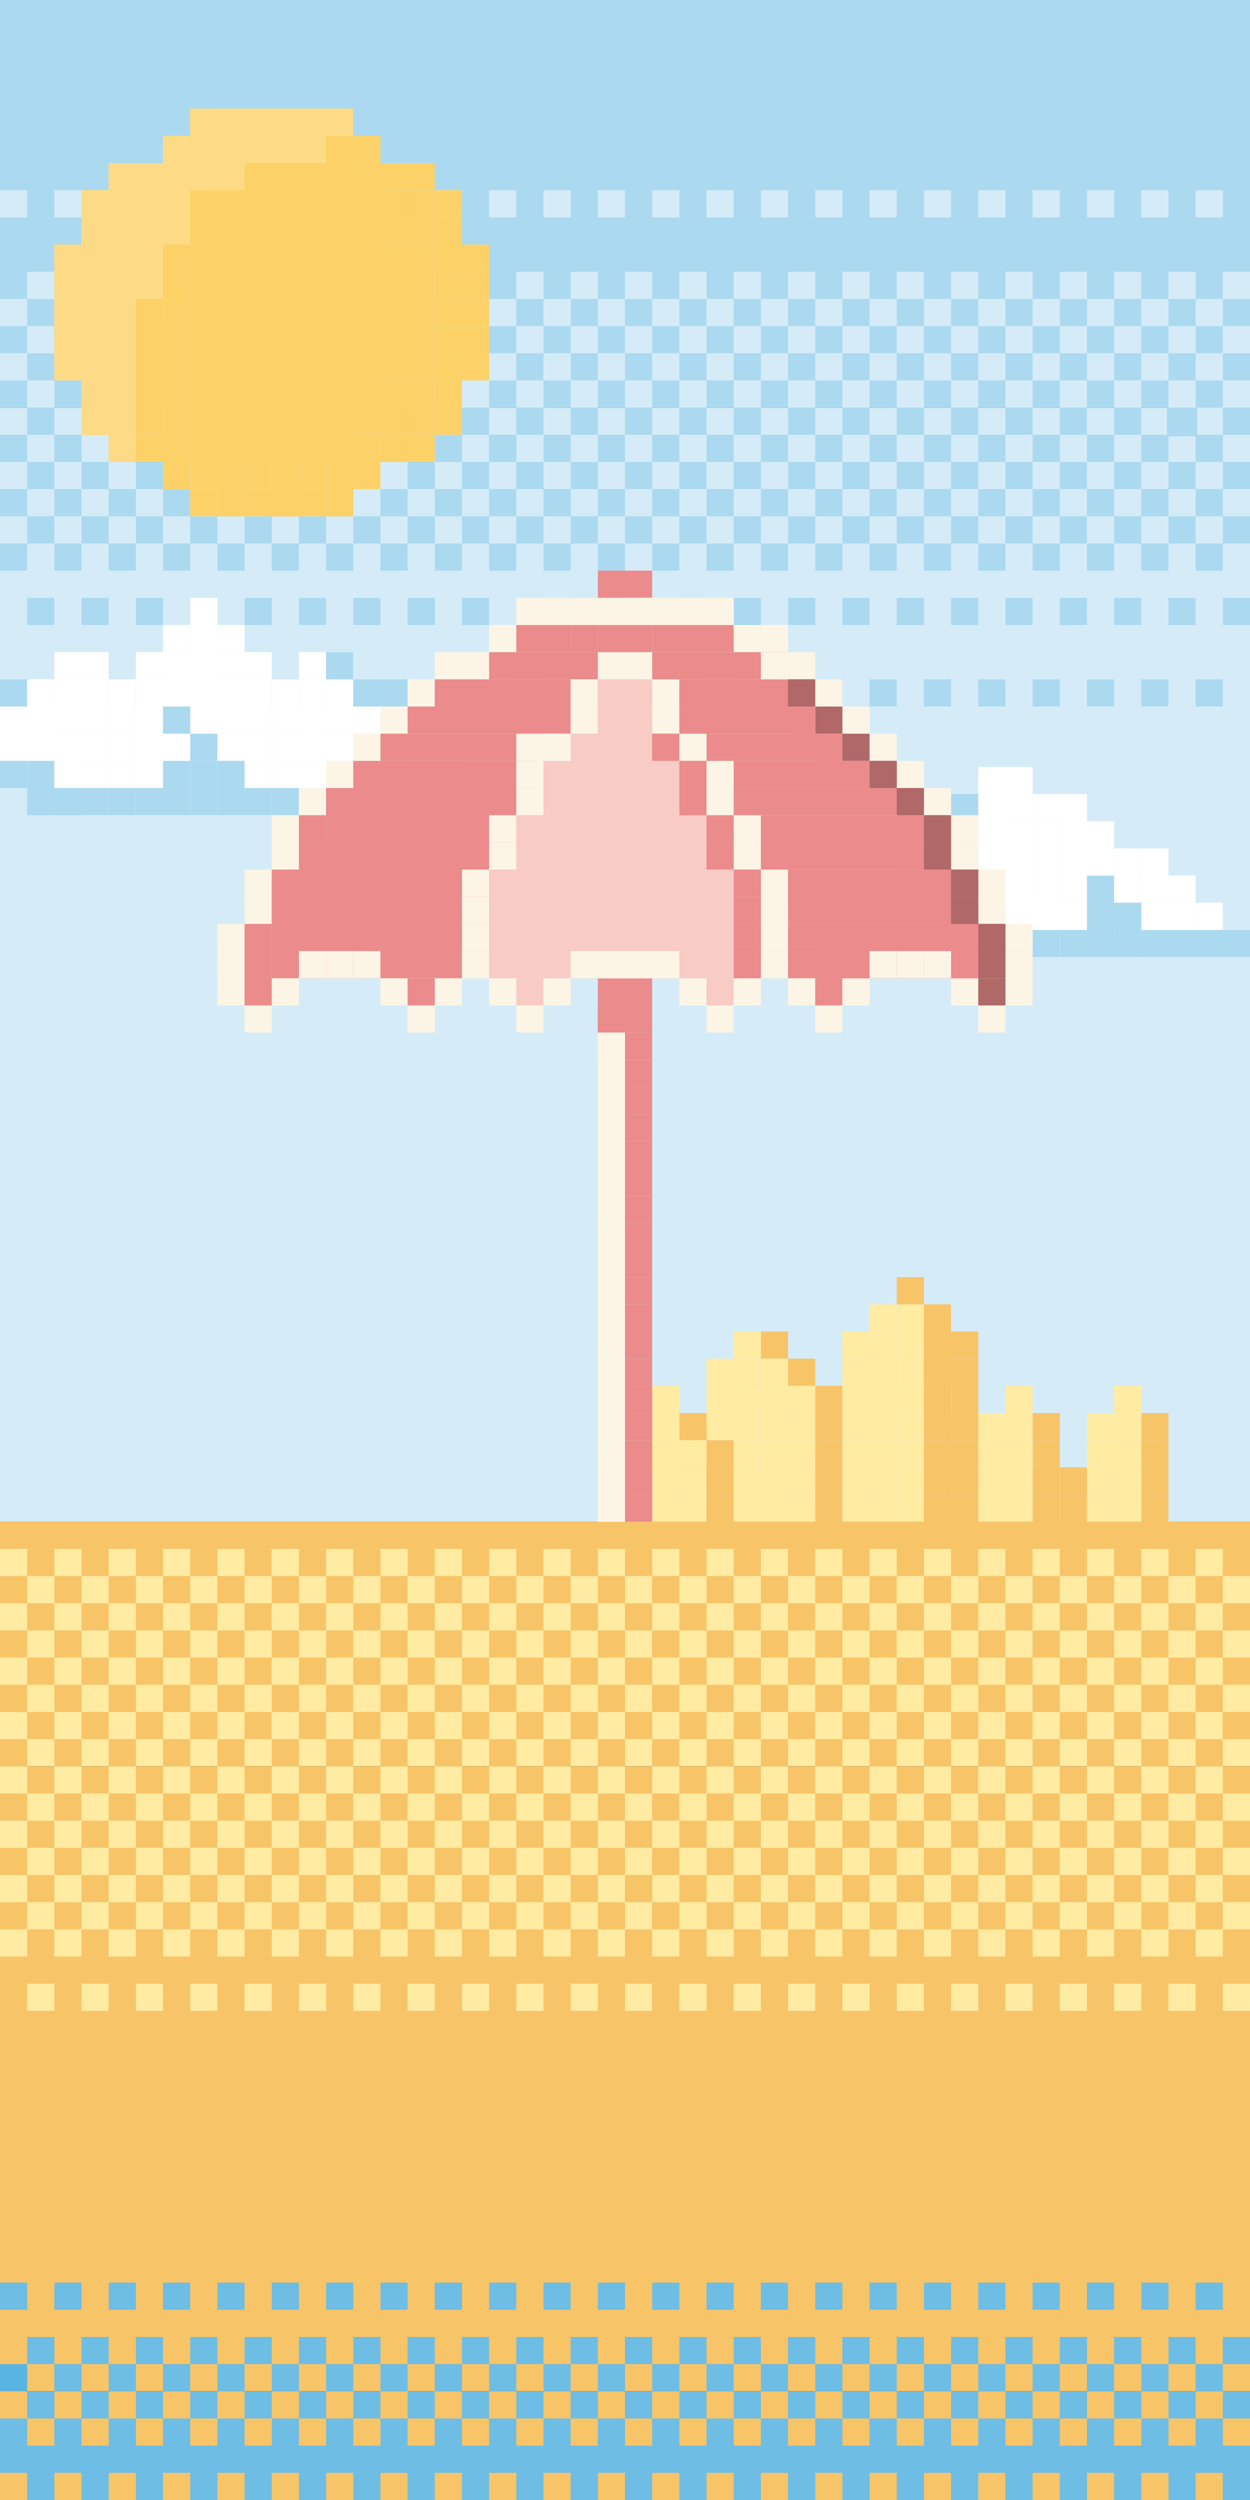 <?xml version="1.0" encoding="utf-8"?>
<!-- Generator: Adobe Illustrator 27.5.0, SVG Export Plug-In . SVG Version: 6.00 Build 0)  -->
<svg version="1.1" id="Layer_1" xmlns="http://www.w3.org/2000/svg" xmlns:xlink="http://www.w3.org/1999/xlink" x="0px" y="0px"
	 viewBox="0 0 414 828" style="enable-background:new 0 0 414 828;" xml:space="preserve">
<rect x="0" y="0" width="414" height="828" fill="#333333" stroke="none"/>
<style type="text/css">
	.st0{fill:#D5ECF8;}
	.st1{fill:#ABD9F0;}
	.st2{fill:#FFEBA2;}
	.st3{fill:#F8C468;}
	.st4{fill:#6DBDE5;}
	.st5{fill:none;stroke:#ABD9F0;stroke-miterlimit:10;}
	.st6{fill:#58B4E1;}
	.st7{fill:#FCD268;}
	.st8{fill:#FDDB86;}
	.st9{fill:#FFFFFF;}
	.st10{fill:#FCF5E5;}
	.st11{fill:#EB8B8B;}
	.st12{fill:#F8CBC5;}
	.st13{fill:#B06868;}
	.st14{fill:#E2DCD0;}
</style>
<polyline class="st0" points="0,135 414,135 414,504 0,504 "/>
<rect class="st1" width="414" height="135"/>
<rect y="504" class="st2" width="414" height="81"/>
<rect y="585" class="st3" width="414" height="207"/>
<rect y="792" class="st4" width="414" height="36"/>
<g id="Texture_00000131363408471297168610000001755295469641352875_">
	<rect y="144" class="st1" width="9" height="9"/>
	<rect x="18" y="144" class="st1" width="9" height="9"/>
	<rect x="162" y="144" class="st1" width="9" height="9"/>
	<rect x="36" y="144" class="st1" width="9" height="9"/>
	<rect x="45" y="135" class="st1" width="9" height="9"/>
	<rect x="54" y="144" class="st1" width="9" height="9"/>
	<rect x="63" y="135" class="st1" width="9" height="9"/>
	<rect x="72" y="144" class="st1" width="9" height="9"/>
	<rect x="81" y="135" class="st1" width="9" height="9"/>
	<rect x="90" y="144" class="st1" width="9" height="9"/>
	<rect x="99" y="135" class="st1" width="9" height="9"/>
	<rect x="108" y="144" class="st1" width="9" height="9"/>
	<rect x="117" y="135" class="st1" width="9" height="9"/>
	<rect x="126" y="144" class="st1" width="9" height="9"/>
	<rect x="135" y="135" class="st1" width="9" height="9"/>
	<rect x="144" y="144" class="st1" width="9" height="9"/>
	<rect x="153" y="135" class="st1" width="9" height="9"/>
	<rect x="162" y="144" class="st1" width="9" height="9"/>
	<rect x="171" y="135" class="st1" width="9" height="9"/>
	<rect x="180" y="144" class="st1" width="9" height="9"/>
	<rect x="396" y="135" class="st0" width="9" height="9"/>
	<rect x="387" y="135" class="st5" width="9" height="9"/>
	<rect x="189" y="135" class="st1" width="9" height="9"/>
	<rect x="198" y="144" class="st1" width="9" height="9"/>
	<rect x="207" y="135" class="st1" width="9" height="9"/>
	<rect x="216" y="144" class="st1" width="9" height="9"/>
	<rect x="225" y="135" class="st1" width="9" height="9"/>
	<rect x="234" y="144" class="st1" width="9" height="9"/>
	<rect x="243" y="135" class="st1" width="9" height="9"/>
	<rect x="252" y="144" class="st1" width="9" height="9"/>
	<rect x="261" y="135" class="st1" width="9" height="9"/>
	<rect x="270" y="144" class="st1" width="9" height="9"/>
	<rect x="279" y="135" class="st1" width="9" height="9"/>
	<rect x="288" y="144" class="st1" width="9" height="9"/>
	<rect x="297" y="135" class="st1" width="9" height="9"/>
	<rect x="306" y="144" class="st1" width="9" height="9"/>
	<rect x="315" y="135" class="st1" width="9" height="9"/>
	<rect x="324" y="144" class="st1" width="9" height="9"/>
	<rect x="333" y="135" class="st1" width="9" height="9"/>
	<rect x="342" y="144" class="st1" width="9" height="9"/>
	<rect x="351" y="135" class="st1" width="9" height="9"/>
	<rect x="360" y="144" class="st1" width="9" height="9"/>
	<rect x="369" y="135" class="st1" width="9" height="9"/>
	<rect x="378" y="144" class="st1" width="9" height="9"/>
	<rect x="387" y="135" class="st1" width="9" height="9"/>
	<rect x="396" y="144" class="st1" width="9" height="9"/>
	<rect x="405" y="135" class="st1" width="9" height="9"/>
	<rect x="405" y="153" class="st1" width="9" height="9"/>
	<rect x="387" y="153" class="st1" width="9" height="9"/>
	<rect x="369" y="153" class="st1" width="9" height="9"/>
	<rect x="351" y="153" class="st1" width="9" height="9"/>
	<rect x="333" y="153" class="st1" width="9" height="9"/>
	<rect x="315" y="153" class="st1" width="9" height="9"/>
	<rect x="297" y="153" class="st1" width="9" height="9"/>
	<rect x="279" y="153" class="st1" width="9" height="9"/>
	<rect x="261" y="153" class="st1" width="9" height="9"/>
	<rect x="243" y="153" class="st1" width="9" height="9"/>
	<rect x="225" y="153" class="st1" width="9" height="9"/>
	<rect x="207" y="153" class="st1" width="9" height="9"/>
	<rect x="189" y="153" class="st1" width="9" height="9"/>
	<rect x="171" y="153" class="st1" width="9" height="9"/>
	<rect x="153" y="153" class="st1" width="9" height="9"/>
	<rect x="135" y="153" class="st1" width="9" height="9"/>
	<rect x="117" y="153" class="st1" width="9" height="9"/>
	<rect x="99" y="153" class="st1" width="9" height="9"/>
	<rect x="81" y="153" class="st1" width="9" height="9"/>
	<rect x="63" y="153" class="st1" width="9" height="9"/>
	<rect x="45" y="153" class="st1" width="9" height="9"/>
	<rect x="27" y="153" class="st1" width="9" height="9"/>
	<rect x="9" y="153" class="st1" width="9" height="9"/>
	<rect y="162" class="st1" width="9" height="9"/>
	<rect x="9" y="171" class="st1" width="9" height="9"/>
	<rect x="27" y="171" class="st1" width="9" height="9"/>
	<rect x="45" y="171" class="st1" width="9" height="9"/>
	<rect x="63" y="171" class="st1" width="9" height="9"/>
	<rect x="81" y="171" class="st1" width="9" height="9"/>
	<rect x="99" y="171" class="st1" width="9" height="9"/>
	<rect x="117" y="171" class="st1" width="9" height="9"/>
	<rect x="135" y="171" class="st1" width="9" height="9"/>
	<rect x="153" y="171" class="st1" width="9" height="9"/>
	<rect x="171" y="171" class="st1" width="9" height="9"/>
	<rect x="189" y="171" class="st1" width="9" height="9"/>
	<rect x="207" y="171" class="st1" width="9" height="9"/>
	<rect x="225" y="171" class="st1" width="9" height="9"/>
	<rect x="243" y="171" class="st1" width="9" height="9"/>
	<rect x="261" y="171" class="st1" width="9" height="9"/>
	<rect x="279" y="171" class="st1" width="9" height="9"/>
	<rect x="297" y="171" class="st1" width="9" height="9"/>
	<rect x="315" y="171" class="st1" width="9" height="9"/>
	<rect x="333" y="171" class="st1" width="9" height="9"/>
	<rect x="351" y="171" class="st1" width="9" height="9"/>
	<rect x="369" y="171" class="st1" width="9" height="9"/>
	<rect x="387" y="171" class="st1" width="9" height="9"/>
	<rect x="405" y="171" class="st1" width="9" height="9"/>
	<rect x="18" y="162" class="st1" width="9" height="9"/>
	<rect x="36" y="162" class="st1" width="9" height="9"/>
	<rect x="54" y="162" class="st1" width="9" height="9"/>
	<rect x="72" y="162" class="st1" width="9" height="9"/>
	<rect x="90" y="162" class="st1" width="9" height="9"/>
	<rect x="108" y="162" class="st1" width="9" height="9"/>
	<rect x="126" y="162" class="st1" width="9" height="9"/>
	<rect x="144" y="162" class="st1" width="9" height="9"/>
	<rect x="162" y="162" class="st1" width="9" height="9"/>
	<rect x="180" y="162" class="st1" width="9" height="9"/>
	<rect x="198" y="162" class="st1" width="9" height="9"/>
	<rect x="216" y="162" class="st1" width="9" height="9"/>
	<rect x="234" y="162" class="st1" width="9" height="9"/>
	<rect x="252" y="162" class="st1" width="9" height="9"/>
	<rect x="270" y="162" class="st1" width="9" height="9"/>
	<rect x="288" y="162" class="st1" width="9" height="9"/>
	<rect x="306" y="162" class="st1" width="9" height="9"/>
	<rect x="324" y="162" class="st1" width="9" height="9"/>
	<rect x="342" y="162" class="st1" width="9" height="9"/>
	<rect x="360" y="162" class="st1" width="9" height="9"/>
	<rect x="378" y="162" class="st1" width="9" height="9"/>
	<rect x="396" y="162" class="st1" width="9" height="9"/>
	<rect x="378" y="180" class="st1" width="9" height="9"/>
	<rect x="360" y="180" class="st1" width="9" height="9"/>
	<rect x="342" y="180" class="st1" width="9" height="9"/>
	<rect x="324" y="180" class="st1" width="9" height="9"/>
	<rect x="306" y="180" class="st1" width="9" height="9"/>
	<rect x="288" y="180" class="st1" width="9" height="9"/>
	<rect x="270" y="180" class="st1" width="9" height="9"/>
	<rect x="252" y="180" class="st1" width="9" height="9"/>
	<rect x="234" y="180" class="st1" width="9" height="9"/>
	<rect x="216" y="180" class="st1" width="9" height="9"/>
	<rect x="198" y="180" class="st1" width="9" height="9"/>
	<rect x="180" y="180" class="st1" width="9" height="9"/>
	<rect x="162" y="180" class="st1" width="9" height="9"/>
	<rect x="144" y="180" class="st1" width="9" height="9"/>
	<rect x="126" y="180" class="st1" width="9" height="9"/>
	<rect x="108" y="180" class="st1" width="9" height="9"/>
	<rect x="90" y="180" class="st1" width="9" height="9"/>
	<rect x="72" y="180" class="st1" width="9" height="9"/>
	<rect x="54" y="180" class="st1" width="9" height="9"/>
	<rect x="36" y="180" class="st1" width="9" height="9"/>
	<rect x="18" y="180" class="st1" width="9" height="9"/>
	<rect y="180" class="st1" width="9" height="9"/>
	<rect x="396" y="180" class="st1" width="9" height="9"/>
	<rect x="27" y="135" class="st1" width="9" height="9"/>
	<rect x="9" y="135" class="st1" width="9" height="9"/>
	<rect x="9" y="126" class="st0" width="9" height="9"/>
	<rect x="9" y="108" class="st0" width="9" height="9"/>
	<rect y="117" class="st0" width="9" height="9"/>
	<rect x="27" y="126" class="st0" width="9" height="9"/>
	<rect x="45" y="126" class="st0" width="9" height="9"/>
	<rect x="63" y="126" class="st0" width="9" height="9"/>
	<rect x="81" y="126" class="st0" width="9" height="9"/>
	<rect x="99" y="126" class="st0" width="9" height="9"/>
	<rect x="117" y="126" class="st0" width="9" height="9"/>
	<rect x="135" y="126" class="st0" width="9" height="9"/>
	<rect x="153" y="126" class="st0" width="9" height="9"/>
	<rect x="171" y="126" class="st0" width="9" height="9"/>
	<rect x="189" y="126" class="st0" width="9" height="9"/>
	<rect x="207" y="126" class="st0" width="9" height="9"/>
	<rect x="162" y="117" class="st0" width="9" height="9"/>
	<rect x="180" y="117" class="st0" width="9" height="9"/>
	<rect x="198" y="117" class="st0" width="9" height="9"/>
	<rect x="216" y="117" class="st0" width="9" height="9"/>
	<rect x="234" y="117" class="st0" width="9" height="9"/>
	<rect x="252" y="117" class="st0" width="9" height="9"/>
	<rect x="270" y="117" class="st0" width="9" height="9"/>
	<rect x="288" y="117" class="st0" width="9" height="9"/>
	<rect x="306" y="117" class="st0" width="9" height="9"/>
	<rect x="324" y="117" class="st0" width="9" height="9"/>
	<rect x="342" y="117" class="st0" width="9" height="9"/>
	<rect x="360" y="117" class="st0" width="9" height="9"/>
	<rect x="378" y="117" class="st0" width="9" height="9"/>
	<rect x="396" y="117" class="st0" width="9" height="9"/>
	<rect x="171" y="108" class="st0" width="9" height="9"/>
	<rect x="189" y="108" class="st0" width="9" height="9"/>
	<rect x="207" y="108" class="st0" width="9" height="9"/>
	<rect x="225" y="108" class="st0" width="9" height="9"/>
	<rect x="243" y="108" class="st0" width="9" height="9"/>
	<rect x="261" y="108" class="st0" width="9" height="9"/>
	<rect x="279" y="108" class="st0" width="9" height="9"/>
	<rect x="297" y="108" class="st0" width="9" height="9"/>
	<rect x="315" y="108" class="st0" width="9" height="9"/>
	<rect x="333" y="108" class="st0" width="9" height="9"/>
	<rect x="351" y="108" class="st0" width="9" height="9"/>
	<rect x="369" y="108" class="st0" width="9" height="9"/>
	<rect x="387" y="108" class="st0" width="9" height="9"/>
	<rect x="405" y="108" class="st0" width="9" height="9"/>
	<rect x="225" y="126" class="st0" width="9" height="9"/>
	<rect x="243" y="126" class="st0" width="9" height="9"/>
	<rect x="261" y="126" class="st0" width="9" height="9"/>
	<rect x="279" y="126" class="st0" width="9" height="9"/>
	<rect x="297" y="126" class="st0" width="9" height="9"/>
	<rect x="315" y="126" class="st0" width="9" height="9"/>
	<rect x="333" y="126" class="st0" width="9" height="9"/>
	<rect x="351" y="126" class="st0" width="9" height="9"/>
	<rect x="369" y="126" class="st0" width="9" height="9"/>
	<rect x="387" y="126" class="st0" width="9" height="9"/>
	<rect x="405" y="126" class="st0" width="9" height="9"/>
	<rect x="396" y="99" class="st0" width="9" height="9"/>
	<rect x="378" y="99" class="st0" width="9" height="9"/>
	<rect x="360" y="99" class="st0" width="9" height="9"/>
	<rect x="342" y="99" class="st0" width="9" height="9"/>
	<rect x="324" y="99" class="st0" width="9" height="9"/>
	<rect x="306" y="99" class="st0" width="9" height="9"/>
	<rect x="288" y="99" class="st0" width="9" height="9"/>
	<rect x="270" y="99" class="st0" width="9" height="9"/>
	<rect x="252" y="99" class="st0" width="9" height="9"/>
	<rect x="234" y="99" class="st0" width="9" height="9"/>
	<rect x="216" y="99" class="st0" width="9" height="9"/>
	<rect x="198" y="99" class="st0" width="9" height="9"/>
	<rect x="180" y="99" class="st0" width="9" height="9"/>
	<rect x="162" y="99" class="st0" width="9" height="9"/>
	<rect x="144" y="99" class="st0" width="9" height="9"/>
	<rect x="126" y="99" class="st0" width="9" height="9"/>
	<rect x="108" y="99" class="st0" width="9" height="9"/>
	<rect x="90" y="99" class="st0" width="9" height="9"/>
	<rect x="72" y="99" class="st0" width="9" height="9"/>
	<rect x="54" y="99" class="st0" width="9" height="9"/>
	<rect x="36" y="99" class="st0" width="9" height="9"/>
	<rect x="18" y="99" class="st0" width="9" height="9"/>
	<rect x="9" y="90" class="st0" width="9" height="9"/>
	<rect x="27" y="90" class="st0" width="9" height="9"/>
	<rect x="45" y="90" class="st0" width="9" height="9"/>
	<rect x="63" y="90" class="st0" width="9" height="9"/>
	<rect x="81" y="90" class="st0" width="9" height="9"/>
	<rect x="99" y="90" class="st0" width="9" height="9"/>
	<rect x="117" y="90" class="st0" width="9" height="9"/>
	<rect x="135" y="90" class="st0" width="9" height="9"/>
	<rect x="153" y="90" class="st0" width="9" height="9"/>
	<rect x="171" y="90" class="st0" width="9" height="9"/>
	<rect x="189" y="90" class="st0" width="9" height="9"/>
	<rect x="207" y="90" class="st0" width="9" height="9"/>
	<rect x="225" y="90" class="st0" width="9" height="9"/>
	<rect x="243" y="90" class="st0" width="9" height="9"/>
	<rect x="261" y="90" class="st0" width="9" height="9"/>
	<rect x="279" y="90" class="st0" width="9" height="9"/>
	<rect x="297" y="90" class="st0" width="9" height="9"/>
	<rect x="315" y="90" class="st0" width="9" height="9"/>
	<rect x="333" y="90" class="st0" width="9" height="9"/>
	<rect x="351" y="90" class="st0" width="9" height="9"/>
	<rect x="369" y="90" class="st0" width="9" height="9"/>
	<rect x="387" y="90" class="st0" width="9" height="9"/>
	<rect x="405" y="90" class="st0" width="9" height="9"/>
	<rect x="396" y="63" class="st0" width="9" height="9"/>
	<rect x="378" y="63" class="st0" width="9" height="9"/>
	<rect x="360" y="63" class="st0" width="9" height="9"/>
	<rect x="342" y="63" class="st0" width="9" height="9"/>
	<rect x="324" y="63" class="st0" width="9" height="9"/>
	<rect x="306" y="63" class="st0" width="9" height="9"/>
	<rect x="288" y="63" class="st0" width="9" height="9"/>
	<rect x="270" y="63" class="st0" width="9" height="9"/>
	<rect x="252" y="63" class="st0" width="9" height="9"/>
	<rect x="234" y="63" class="st0" width="9" height="9"/>
	<rect x="216" y="63" class="st0" width="9" height="9"/>
	<rect x="198" y="63" class="st0" width="9" height="9"/>
	<rect x="180" y="63" class="st0" width="9" height="9"/>
	<rect x="162" y="63" class="st0" width="9" height="9"/>
	<rect x="144" y="63" class="st0" width="9" height="9"/>
	<rect x="126" y="63" class="st0" width="9" height="9"/>
	<rect x="108" y="63" class="st0" width="9" height="9"/>
	<rect x="90" y="63" class="st0" width="9" height="9"/>
	<rect x="72" y="63" class="st0" width="9" height="9"/>
	<rect x="54" y="63" class="st0" width="9" height="9"/>
	<rect x="36" y="63" class="st0" width="9" height="9"/>
	<rect x="18" y="63" class="st0" width="9" height="9"/>
	<rect y="63" class="st0" width="9" height="9"/>
	<rect y="99" class="st0" width="9" height="9"/>
	<rect x="9" y="198" class="st1" width="9" height="9"/>
	<rect x="27" y="198" class="st1" width="9" height="9"/>
	<rect x="45" y="198" class="st1" width="9" height="9"/>
	<rect x="63" y="198" class="st1" width="9" height="9"/>
	<rect x="81" y="198" class="st1" width="9" height="9"/>
	<rect x="99" y="198" class="st1" width="9" height="9"/>
	<rect x="117" y="198" class="st1" width="9" height="9"/>
	<rect x="135" y="198" class="st1" width="9" height="9"/>
	<rect x="153" y="198" class="st1" width="9" height="9"/>
	<rect x="171" y="198" class="st1" width="9" height="9"/>
	<rect x="189" y="198" class="st1" width="9" height="9"/>
	<rect x="207" y="198" class="st1" width="9" height="9"/>
	<rect x="225" y="198" class="st1" width="9" height="9"/>
	<rect x="243" y="198" class="st1" width="9" height="9"/>
	<rect x="261" y="198" class="st1" width="9" height="9"/>
	<rect x="279" y="198" class="st1" width="9" height="9"/>
	<rect x="297" y="198" class="st1" width="9" height="9"/>
	<rect x="315" y="198" class="st1" width="9" height="9"/>
	<rect x="333" y="198" class="st1" width="9" height="9"/>
	<rect x="351" y="198" class="st1" width="9" height="9"/>
	<rect x="369" y="198" class="st1" width="9" height="9"/>
	<rect x="387" y="198" class="st1" width="9" height="9"/>
	<rect x="405" y="198" class="st1" width="9" height="9"/>
	<rect x="18" y="225" class="st1" width="9" height="9"/>
	<rect x="36" y="225" class="st1" width="9" height="9"/>
	<rect x="54" y="225" class="st1" width="9" height="9"/>
	<rect x="72" y="225" class="st1" width="9" height="9"/>
	<rect x="90" y="225" class="st1" width="9" height="9"/>
	<rect x="108" y="225" class="st1" width="9" height="9"/>
	<rect x="126" y="225" class="st1" width="9" height="9"/>
	<rect x="144" y="225" class="st1" width="9" height="9"/>
	<rect x="162" y="225" class="st1" width="9" height="9"/>
	<rect x="180" y="225" class="st1" width="9" height="9"/>
	<rect x="198" y="225" class="st1" width="9" height="9"/>
	<rect x="216" y="225" class="st1" width="9" height="9"/>
	<rect x="234" y="225" class="st1" width="9" height="9"/>
	<rect x="252" y="225" class="st1" width="9" height="9"/>
	<rect x="270" y="225" class="st1" width="9" height="9"/>
	<rect x="288" y="225" class="st1" width="9" height="9"/>
	<rect x="306" y="225" class="st1" width="9" height="9"/>
	<rect x="324" y="225" class="st1" width="9" height="9"/>
	<rect x="342" y="225" class="st1" width="9" height="9"/>
	<rect x="360" y="225" class="st1" width="9" height="9"/>
	<rect x="378" y="225" class="st1" width="9" height="9"/>
	<rect x="396" y="225" class="st1" width="9" height="9"/>
	<rect y="225" class="st1" width="9" height="9"/>
	<rect x="9" y="513" class="st3" width="9" height="9"/>
	<rect x="18" y="522" class="st3" width="9" height="9"/>
	<rect x="9" y="531" class="st3" width="9" height="9"/>
	<rect y="522" class="st3" width="9" height="9"/>
	<rect x="27" y="513" class="st3" width="9" height="9"/>
	<rect x="36" y="522" class="st3" width="9" height="9"/>
	<rect x="27" y="531" class="st3" width="9" height="9"/>
	<rect x="45" y="531" class="st3" width="9" height="9"/>
	<rect x="45" y="513" class="st3" width="9" height="9"/>
	<rect x="54" y="522" class="st3" width="9" height="9"/>
	<rect x="63" y="513" class="st3" width="9" height="9"/>
	<rect x="63" y="531" class="st3" width="9" height="9"/>
	<rect x="72" y="522" class="st3" width="9" height="9"/>
	<rect x="81" y="513" class="st3" width="9" height="9"/>
	<rect x="81" y="531" class="st3" width="9" height="9"/>
	<rect x="90" y="522" class="st3" width="9" height="9"/>
	<rect x="99" y="513" class="st3" width="9" height="9"/>
	<rect x="99" y="531" class="st3" width="9" height="9"/>
	<rect x="108" y="522" class="st3" width="9" height="9"/>
	<rect x="117" y="513" class="st3" width="9" height="9"/>
	<rect x="117" y="531" class="st3" width="9" height="9"/>
	<rect x="126" y="522" class="st3" width="9" height="9"/>
	<rect x="135" y="513" class="st3" width="9" height="9"/>
	<rect x="135" y="531" class="st3" width="9" height="9"/>
	<rect x="144" y="522" class="st3" width="9" height="9"/>
	<rect x="153" y="513" class="st3" width="9" height="9"/>
	<rect x="153" y="531" class="st3" width="9" height="9"/>
	<rect x="162" y="522" class="st3" width="9" height="9"/>
	<rect x="171" y="513" class="st3" width="9" height="9"/>
	<rect x="171" y="531" class="st3" width="9" height="9"/>
	<rect x="180" y="522" class="st3" width="9" height="9"/>
	<rect x="189" y="513" class="st3" width="9" height="9"/>
	<rect x="189" y="531" class="st3" width="9" height="9"/>
	<rect x="198" y="522" class="st3" width="9" height="9"/>
	<rect x="207" y="513" class="st3" width="9" height="9"/>
	<rect x="207" y="531" class="st3" width="9" height="9"/>
	<rect x="216" y="522" class="st3" width="9" height="9"/>
	<rect x="225" y="513" class="st3" width="9" height="9"/>
	<rect x="225" y="531" class="st3" width="9" height="9"/>
	<rect x="234" y="522" class="st3" width="9" height="9"/>
	<rect x="243" y="513" class="st3" width="9" height="9"/>
	<rect x="243" y="531" class="st3" width="9" height="9"/>
	<rect x="252" y="522" class="st3" width="9" height="9"/>
	<rect x="261" y="513" class="st3" width="9" height="9"/>
	<rect x="261" y="531" class="st3" width="9" height="9"/>
	<rect x="270" y="522" class="st3" width="9" height="9"/>
	<rect x="279" y="513" class="st3" width="9" height="9"/>
	<rect x="279" y="531" class="st3" width="9" height="9"/>
	<rect x="288" y="522" class="st3" width="9" height="9"/>
	<rect x="297" y="513" class="st3" width="9" height="9"/>
	<rect x="297" y="531" class="st3" width="9" height="9"/>
	<rect x="306" y="522" class="st3" width="9" height="9"/>
	<rect x="315" y="513" class="st3" width="9" height="9"/>
	<rect x="315" y="531" class="st3" width="9" height="9"/>
	<rect x="324" y="522" class="st3" width="9" height="9"/>
	<rect x="333" y="513" class="st3" width="9" height="9"/>
	<rect x="342" y="522" class="st3" width="9" height="9"/>
	<rect x="333" y="531" class="st3" width="9" height="9"/>
	<rect x="351" y="531" class="st3" width="9" height="9"/>
	<rect x="351" y="513" class="st3" width="9" height="9"/>
	<rect x="360" y="522" class="st3" width="9" height="9"/>
	<rect x="369" y="513" class="st3" width="9" height="9"/>
	<rect x="369" y="531" class="st3" width="9" height="9"/>
	<rect x="378" y="522" class="st3" width="9" height="9"/>
	<rect x="387" y="513" class="st3" width="9" height="9"/>
	<rect x="387" y="531" class="st3" width="9" height="9"/>
	<rect x="396" y="522" class="st3" width="9" height="9"/>
	<rect x="405" y="513" class="st3" width="9" height="9"/>
	<rect x="405" y="531" class="st3" width="9" height="9"/>
	<rect x="396" y="540" class="st3" width="9" height="9"/>
	<rect x="378" y="540" class="st3" width="9" height="9"/>
	<rect x="360" y="540" class="st3" width="9" height="9"/>
	<rect x="342" y="540" class="st3" width="9" height="9"/>
	<rect x="324" y="540" class="st3" width="9" height="9"/>
	<rect x="306" y="540" class="st3" width="9" height="9"/>
	<rect x="288" y="540" class="st3" width="9" height="9"/>
	<rect x="270" y="540" class="st3" width="9" height="9"/>
	<rect x="252" y="540" class="st3" width="9" height="9"/>
	<rect x="234" y="540" class="st3" width="9" height="9"/>
	<rect x="216" y="540" class="st3" width="9" height="9"/>
	<rect x="198" y="540" class="st3" width="9" height="9"/>
	<rect x="180" y="540" class="st3" width="9" height="9"/>
	<rect x="162" y="540" class="st3" width="9" height="9"/>
	<rect x="144" y="540" class="st3" width="9" height="9"/>
	<rect x="126" y="540" class="st3" width="9" height="9"/>
	<rect x="108" y="540" class="st3" width="9" height="9"/>
	<rect x="90" y="540" class="st3" width="9" height="9"/>
	<rect x="72" y="540" class="st3" width="9" height="9"/>
	<rect x="54" y="540" class="st3" width="9" height="9"/>
	<rect x="36" y="540" class="st3" width="9" height="9"/>
	<rect x="18" y="540" class="st3" width="9" height="9"/>
	<rect y="540" class="st3" width="9" height="9"/>
	<rect x="369" y="549" class="st3" width="9" height="9"/>
	<rect x="387" y="549" class="st3" width="9" height="9"/>
	<rect x="405" y="549" class="st3" width="9" height="9"/>
	<rect x="333" y="549" class="st3" width="9" height="9"/>
	<rect x="315" y="549" class="st3" width="9" height="9"/>
	<rect x="297" y="549" class="st3" width="9" height="9"/>
	<rect x="279" y="549" class="st3" width="9" height="9"/>
	<rect x="261" y="549" class="st3" width="9" height="9"/>
	<rect x="243" y="549" class="st3" width="9" height="9"/>
	<rect x="225" y="549" class="st3" width="9" height="9"/>
	<rect x="207" y="549" class="st3" width="9" height="9"/>
	<rect x="189" y="549" class="st3" width="9" height="9"/>
	<rect x="171" y="549" class="st3" width="9" height="9"/>
	<rect x="153" y="549" class="st3" width="9" height="9"/>
	<rect x="135" y="549" class="st3" width="9" height="9"/>
	<rect x="117" y="549" class="st3" width="9" height="9"/>
	<rect x="99" y="549" class="st3" width="9" height="9"/>
	<rect x="81" y="549" class="st3" width="9" height="9"/>
	<rect x="63" y="549" class="st3" width="9" height="9"/>
	<rect x="45" y="549" class="st3" width="9" height="9"/>
	<rect x="27" y="549" class="st3" width="9" height="9"/>
	<rect x="9" y="549" class="st3" width="9" height="9"/>
	<rect y="585" class="st2" width="9" height="9"/>
	<rect x="18" y="585" class="st2" width="9" height="9"/>
	<rect x="36" y="585" class="st2" width="9" height="9"/>
	<rect x="54" y="585" class="st2" width="9" height="9"/>
	<rect x="72" y="585" class="st2" width="9" height="9"/>
	<rect x="90" y="585" class="st2" width="9" height="9"/>
	<rect x="108" y="585" class="st2" width="9" height="9"/>
	<rect x="126" y="585" class="st2" width="9" height="9"/>
	<rect x="144" y="585" class="st2" width="9" height="9"/>
	<rect x="162" y="585" class="st2" width="9" height="9"/>
	<rect x="180" y="585" class="st2" width="9" height="9"/>
	<rect x="198" y="585" class="st2" width="9" height="9"/>
	<rect x="216" y="585" class="st2" width="9" height="9"/>
	<rect x="234" y="585" class="st2" width="9" height="9"/>
	<rect x="252" y="585" class="st2" width="9" height="9"/>
	<rect x="270" y="585" class="st2" width="9" height="9"/>
	<rect x="288" y="585" class="st2" width="9" height="9"/>
	<rect x="306" y="585" class="st2" width="9" height="9"/>
	<rect x="324" y="585" class="st2" width="9" height="9"/>
	<rect x="342" y="585" class="st2" width="9" height="9"/>
	<rect x="360" y="585" class="st2" width="9" height="9"/>
	<rect x="378" y="585" class="st2" width="9" height="9"/>
	<rect x="396" y="585" class="st2" width="9" height="9"/>
	<rect x="405" y="594" class="st2" width="9" height="9"/>
	<rect x="387" y="594" class="st2" width="9" height="9"/>
	<rect x="369" y="594" class="st2" width="9" height="9"/>
	<rect x="351" y="594" class="st2" width="9" height="9"/>
	<rect x="333" y="594" class="st2" width="9" height="9"/>
	<rect x="315" y="594" class="st2" width="9" height="9"/>
	<rect x="297" y="594" class="st2" width="9" height="9"/>
	<rect x="279" y="594" class="st2" width="9" height="9"/>
	<rect x="261" y="594" class="st2" width="9" height="9"/>
	<rect x="243" y="594" class="st2" width="9" height="9"/>
	<rect x="225" y="594" class="st2" width="9" height="9"/>
	<rect x="207" y="594" class="st2" width="9" height="9"/>
	<rect x="189" y="594" class="st2" width="9" height="9"/>
	<rect x="171" y="594" class="st2" width="9" height="9"/>
	<rect x="153" y="594" class="st2" width="9" height="9"/>
	<rect x="135" y="594" class="st2" width="9" height="9"/>
	<rect x="117" y="594" class="st2" width="9" height="9"/>
	<rect x="99" y="594" class="st2" width="9" height="9"/>
	<rect x="81" y="594" class="st2" width="9" height="9"/>
	<rect x="63" y="594" class="st2" width="9" height="9"/>
	<rect x="45" y="594" class="st2" width="9" height="9"/>
	<rect x="27" y="594" class="st2" width="9" height="9"/>
	<rect x="9" y="594" class="st2" width="9" height="9"/>
	<rect y="603" class="st2" width="9" height="9"/>
	<rect y="621" class="st2" width="9" height="9"/>
	<rect x="18" y="621" class="st2" width="9" height="9"/>
	<rect x="9" y="612" class="st2" width="9" height="9"/>
	<rect x="27" y="612" class="st2" width="9" height="9"/>
	<rect x="45" y="612" class="st2" width="9" height="9"/>
	<rect x="63" y="612" class="st2" width="9" height="9"/>
	<rect x="81" y="612" class="st2" width="9" height="9"/>
	<rect x="99" y="612" class="st2" width="9" height="9"/>
	<rect x="117" y="612" class="st2" width="9" height="9"/>
	<rect x="135" y="612" class="st2" width="9" height="9"/>
	<rect x="153" y="612" class="st2" width="9" height="9"/>
	<rect x="171" y="612" class="st2" width="9" height="9"/>
	<rect x="189" y="612" class="st2" width="9" height="9"/>
	<rect x="207" y="612" class="st2" width="9" height="9"/>
	<rect x="225" y="612" class="st2" width="9" height="9"/>
	<rect x="243" y="612" class="st2" width="9" height="9"/>
	<rect x="261" y="612" class="st2" width="9" height="9"/>
	<rect x="279" y="612" class="st2" width="9" height="9"/>
	<rect x="297" y="612" class="st2" width="9" height="9"/>
	<rect x="315" y="612" class="st2" width="9" height="9"/>
	<rect x="333" y="612" class="st2" width="9" height="9"/>
	<rect x="351" y="612" class="st2" width="9" height="9"/>
	<rect x="369" y="612" class="st2" width="9" height="9"/>
	<rect x="387" y="612" class="st2" width="9" height="9"/>
	<rect x="405" y="612" class="st2" width="9" height="9"/>
	<rect y="639" class="st2" width="9" height="9"/>
	<rect x="18" y="639" class="st2" width="9" height="9"/>
	<rect x="36" y="639" class="st2" width="9" height="9"/>
	<rect x="54" y="639" class="st2" width="9" height="9"/>
	<rect x="72" y="639" class="st2" width="9" height="9"/>
	<rect x="90" y="639" class="st2" width="9" height="9"/>
	<rect x="108" y="639" class="st2" width="9" height="9"/>
	<rect x="126" y="639" class="st2" width="9" height="9"/>
	<rect x="144" y="639" class="st2" width="9" height="9"/>
	<rect x="162" y="639" class="st2" width="9" height="9"/>
	<rect x="180" y="639" class="st2" width="9" height="9"/>
	<rect x="198" y="639" class="st2" width="9" height="9"/>
	<rect x="216" y="639" class="st2" width="9" height="9"/>
	<rect x="234" y="639" class="st2" width="9" height="9"/>
	<rect x="252" y="639" class="st2" width="9" height="9"/>
	<rect x="270" y="639" class="st2" width="9" height="9"/>
	<rect x="288" y="639" class="st2" width="9" height="9"/>
	<rect x="306" y="639" class="st2" width="9" height="9"/>
	<rect x="324" y="639" class="st2" width="9" height="9"/>
	<rect x="342" y="639" class="st2" width="9" height="9"/>
	<rect x="360" y="639" class="st2" width="9" height="9"/>
	<rect x="378" y="639" class="st2" width="9" height="9"/>
	<rect x="396" y="639" class="st2" width="9" height="9"/>
	<rect x="9" y="657" class="st2" width="9" height="9"/>
	<rect x="27" y="657" class="st2" width="9" height="9"/>
	<rect x="45" y="657" class="st2" width="9" height="9"/>
	<rect x="63" y="657" class="st2" width="9" height="9"/>
	<rect x="81" y="657" class="st2" width="9" height="9"/>
	<rect x="99" y="657" class="st2" width="9" height="9"/>
	<rect x="117" y="657" class="st2" width="9" height="9"/>
	<rect x="135" y="657" class="st2" width="9" height="9"/>
	<rect x="153" y="657" class="st2" width="9" height="9"/>
	<rect x="171" y="657" class="st2" width="9" height="9"/>
	<rect x="189" y="657" class="st2" width="9" height="9"/>
	<rect x="207" y="657" class="st2" width="9" height="9"/>
	<rect x="225" y="657" class="st2" width="9" height="9"/>
	<rect x="243" y="657" class="st2" width="9" height="9"/>
	<rect x="261" y="657" class="st2" width="9" height="9"/>
	<rect x="279" y="657" class="st2" width="9" height="9"/>
	<rect x="297" y="657" class="st2" width="9" height="9"/>
	<rect x="315" y="657" class="st2" width="9" height="9"/>
	<rect x="333" y="657" class="st2" width="9" height="9"/>
	<rect x="351" y="657" class="st2" width="9" height="9"/>
	<rect x="369" y="657" class="st2" width="9" height="9"/>
	<rect x="387" y="657" class="st2" width="9" height="9"/>
	<rect x="405" y="657" class="st2" width="9" height="9"/>
	<rect x="36" y="621" class="st2" width="9" height="9"/>
	<rect x="54" y="621" class="st2" width="9" height="9"/>
	<rect x="72" y="621" class="st2" width="9" height="9"/>
	<rect x="90" y="621" class="st2" width="9" height="9"/>
	<rect x="108" y="621" class="st2" width="9" height="9"/>
	<rect x="126" y="621" class="st2" width="9" height="9"/>
	<rect x="144" y="621" class="st2" width="9" height="9"/>
	<rect x="162" y="621" class="st2" width="9" height="9"/>
	<rect x="180" y="621" class="st2" width="9" height="9"/>
	<rect x="198" y="621" class="st2" width="9" height="9"/>
	<rect x="216" y="621" class="st2" width="9" height="9"/>
	<rect x="234" y="621" class="st2" width="9" height="9"/>
	<rect x="252" y="621" class="st2" width="9" height="9"/>
	<rect x="270" y="621" class="st2" width="9" height="9"/>
	<rect x="288" y="621" class="st2" width="9" height="9"/>
	<rect x="306" y="621" class="st2" width="9" height="9"/>
	<rect x="324" y="621" class="st2" width="9" height="9"/>
	<rect x="342" y="621" class="st2" width="9" height="9"/>
	<rect x="360" y="621" class="st2" width="9" height="9"/>
	<rect x="378" y="621" class="st2" width="9" height="9"/>
	<rect x="396" y="621" class="st2" width="9" height="9"/>
	<rect x="63" y="630" class="st2" width="9" height="9"/>
	<rect x="81" y="630" class="st2" width="9" height="9"/>
	<rect x="99" y="630" class="st2" width="9" height="9"/>
	<rect x="117" y="630" class="st2" width="9" height="9"/>
	<rect x="9" y="630" class="st2" width="9" height="9"/>
	<rect x="27" y="630" class="st2" width="9" height="9"/>
	<rect x="45" y="630" class="st2" width="9" height="9"/>
	<rect x="135" y="630" class="st2" width="9" height="9"/>
	<rect x="153" y="630" class="st2" width="9" height="9"/>
	<rect x="171" y="630" class="st2" width="9" height="9"/>
	<rect x="189" y="630" class="st2" width="9" height="9"/>
	<rect x="207" y="630" class="st2" width="9" height="9"/>
	<rect x="225" y="630" class="st2" width="9" height="9"/>
	<rect x="243" y="630" class="st2" width="9" height="9"/>
	<rect x="261" y="630" class="st2" width="9" height="9"/>
	<rect x="279" y="630" class="st2" width="9" height="9"/>
	<rect x="297" y="630" class="st2" width="9" height="9"/>
	<rect x="315" y="630" class="st2" width="9" height="9"/>
	<rect x="333" y="630" class="st2" width="9" height="9"/>
	<rect x="351" y="630" class="st2" width="9" height="9"/>
	<rect x="369" y="630" class="st2" width="9" height="9"/>
	<rect x="387" y="630" class="st2" width="9" height="9"/>
	<rect x="405" y="630" class="st2" width="9" height="9"/>
	<rect x="18" y="603" class="st2" width="9" height="9"/>
	<rect x="36" y="603" class="st2" width="9" height="9"/>
	<rect x="54" y="603" class="st2" width="9" height="9"/>
	<rect x="72" y="603" class="st2" width="9" height="9"/>
	<rect x="90" y="603" class="st2" width="9" height="9"/>
	<rect x="108" y="603" class="st2" width="9" height="9"/>
	<rect x="126" y="603" class="st2" width="9" height="9"/>
	<rect x="144" y="603" class="st2" width="9" height="9"/>
	<rect x="162" y="603" class="st2" width="9" height="9"/>
	<rect x="180" y="603" class="st2" width="9" height="9"/>
	<rect x="198" y="603" class="st2" width="9" height="9"/>
	<rect x="216" y="603" class="st2" width="9" height="9"/>
	<rect x="234" y="603" class="st2" width="9" height="9"/>
	<rect x="252" y="603" class="st2" width="9" height="9"/>
	<rect x="270" y="603" class="st2" width="9" height="9"/>
	<rect x="288" y="603" class="st2" width="9" height="9"/>
	<rect x="306" y="603" class="st2" width="9" height="9"/>
	<rect x="324" y="603" class="st2" width="9" height="9"/>
	<rect x="342" y="603" class="st2" width="9" height="9"/>
	<rect x="360" y="603" class="st2" width="9" height="9"/>
	<rect x="378" y="603" class="st2" width="9" height="9"/>
	<rect x="396" y="603" class="st2" width="9" height="9"/>
	<rect x="351" y="549" class="st3" width="9" height="9"/>
	<rect x="9" y="567" class="st3" width="9" height="9"/>
	<rect x="18" y="576" class="st3" width="9" height="9"/>
	<rect y="576" class="st3" width="9" height="9"/>
	<rect x="27" y="567" class="st3" width="9" height="9"/>
	<rect x="36" y="576" class="st3" width="9" height="9"/>
	<rect x="45" y="567" class="st3" width="9" height="9"/>
	<rect x="54" y="576" class="st3" width="9" height="9"/>
	<rect x="63" y="567" class="st3" width="9" height="9"/>
	<rect x="72" y="576" class="st3" width="9" height="9"/>
	<rect x="81" y="567" class="st3" width="9" height="9"/>
	<rect x="90" y="576" class="st3" width="9" height="9"/>
	<rect x="99" y="567" class="st3" width="9" height="9"/>
	<rect x="108" y="576" class="st3" width="9" height="9"/>
	<rect x="117" y="567" class="st3" width="9" height="9"/>
	<rect x="126" y="576" class="st3" width="9" height="9"/>
	<rect x="135" y="567" class="st3" width="9" height="9"/>
	<rect x="144" y="576" class="st3" width="9" height="9"/>
	<rect x="153" y="567" class="st3" width="9" height="9"/>
	<rect x="162" y="576" class="st3" width="9" height="9"/>
	<rect x="171" y="567" class="st3" width="9" height="9"/>
	<rect x="180" y="576" class="st3" width="9" height="9"/>
	<rect x="189" y="567" class="st3" width="9" height="9"/>
	<rect x="198" y="576" class="st3" width="9" height="9"/>
	<rect x="207" y="567" class="st3" width="9" height="9"/>
	<rect x="216" y="576" class="st3" width="9" height="9"/>
	<rect x="225" y="567" class="st3" width="9" height="9"/>
	<rect x="234" y="576" class="st3" width="9" height="9"/>
	<rect x="243" y="567" class="st3" width="9" height="9"/>
	<rect x="252" y="576" class="st3" width="9" height="9"/>
	<rect x="261" y="567" class="st3" width="9" height="9"/>
	<rect x="270" y="576" class="st3" width="9" height="9"/>
	<rect x="279" y="567" class="st3" width="9" height="9"/>
	<rect x="288" y="576" class="st3" width="9" height="9"/>
	<rect x="297" y="567" class="st3" width="9" height="9"/>
	<rect x="306" y="576" class="st3" width="9" height="9"/>
	<rect x="315" y="567" class="st3" width="9" height="9"/>
	<rect x="324" y="576" class="st3" width="9" height="9"/>
	<rect x="333" y="567" class="st3" width="9" height="9"/>
	<rect x="342" y="576" class="st3" width="9" height="9"/>
	<rect x="351" y="567" class="st3" width="9" height="9"/>
	<rect x="360" y="576" class="st3" width="9" height="9"/>
	<rect x="369" y="567" class="st3" width="9" height="9"/>
	<rect x="378" y="576" class="st3" width="9" height="9"/>
	<rect x="387" y="567" class="st3" width="9" height="9"/>
	<rect x="396" y="576" class="st3" width="9" height="9"/>
	<rect x="405" y="567" class="st3" width="9" height="9"/>
	<rect y="558" class="st3" width="9" height="9"/>
	<rect x="18" y="558" class="st3" width="9" height="9"/>
	<rect x="36" y="558" class="st3" width="9" height="9"/>
	<rect x="54" y="558" class="st3" width="9" height="9"/>
	<rect x="72" y="558" class="st3" width="9" height="9"/>
	<rect x="90" y="558" class="st3" width="9" height="9"/>
	<rect x="108" y="558" class="st3" width="9" height="9"/>
	<rect x="126" y="558" class="st3" width="9" height="9"/>
	<rect x="144" y="558" class="st3" width="9" height="9"/>
	<rect x="162" y="558" class="st3" width="9" height="9"/>
	<rect x="180" y="558" class="st3" width="9" height="9"/>
	<rect x="198" y="558" class="st3" width="9" height="9"/>
	<rect x="216" y="558" class="st3" width="9" height="9"/>
	<rect x="234" y="558" class="st3" width="9" height="9"/>
	<rect x="252" y="558" class="st3" width="9" height="9"/>
	<rect x="270" y="558" class="st3" width="9" height="9"/>
	<rect x="288" y="558" class="st3" width="9" height="9"/>
	<rect x="306" y="558" class="st3" width="9" height="9"/>
	<rect x="324" y="558" class="st3" width="9" height="9"/>
	<rect x="342" y="558" class="st3" width="9" height="9"/>
	<rect x="360" y="558" class="st3" width="9" height="9"/>
	<rect x="378" y="558" class="st3" width="9" height="9"/>
	<rect x="396" y="558" class="st3" width="9" height="9"/>
	<rect x="405" y="567" class="st3" width="9" height="9"/>
	<rect y="504" class="st3" width="414" height="9"/>
	<g>
		<rect y="783" class="st6" width="9" height="9"/>
		<rect y="792" class="st3" width="9" height="9"/>
		<rect x="18" y="792" class="st3" width="9" height="9"/>
		<rect x="36" y="792" class="st3" width="9" height="9"/>
		<rect x="54" y="792" class="st3" width="9" height="9"/>
		<rect x="72" y="792" class="st3" width="9" height="9"/>
		<rect x="90" y="792" class="st3" width="9" height="9"/>
		<rect x="108" y="792" class="st3" width="9" height="9"/>
		<rect x="126" y="792" class="st3" width="9" height="9"/>
		<rect x="144" y="792" class="st3" width="9" height="9"/>
		<rect x="162" y="792" class="st3" width="9" height="9"/>
		<rect x="180" y="792" class="st3" width="9" height="9"/>
		<rect x="198" y="792" class="st3" width="9" height="9"/>
		<rect x="216" y="792" class="st3" width="9" height="9"/>
		<rect x="234" y="792" class="st3" width="9" height="9"/>
		<rect x="252" y="792" class="st3" width="9" height="9"/>
		<rect x="270" y="792" class="st3" width="9" height="9"/>
		<rect x="288" y="792" class="st3" width="9" height="9"/>
		<rect x="306" y="792" class="st3" width="9" height="9"/>
		<rect x="324" y="792" class="st3" width="9" height="9"/>
		<rect x="342" y="792" class="st3" width="9" height="9"/>
		<rect x="360" y="792" class="st3" width="9" height="9"/>
		<rect x="378" y="792" class="st3" width="9" height="9"/>
		<rect x="396" y="792" class="st3" width="9" height="9"/>
		<rect x="9" y="801" class="st3" width="9" height="9"/>
		<rect x="27" y="801" class="st3" width="9" height="9"/>
		<rect x="45" y="801" class="st3" width="9" height="9"/>
		<rect x="63" y="801" class="st3" width="9" height="9"/>
		<rect x="81" y="801" class="st3" width="9" height="9"/>
		<rect x="99" y="801" class="st3" width="9" height="9"/>
		<rect x="117" y="801" class="st3" width="9" height="9"/>
		<rect x="135" y="801" class="st3" width="9" height="9"/>
		<rect x="153" y="801" class="st3" width="9" height="9"/>
		<rect x="171" y="801" class="st3" width="9" height="9"/>
		<rect x="189" y="801" class="st3" width="9" height="9"/>
		<rect x="207" y="801" class="st3" width="9" height="9"/>
		<rect x="225" y="801" class="st3" width="9" height="9"/>
		<rect x="243" y="801" class="st3" width="9" height="9"/>
		<rect x="261" y="801" class="st3" width="9" height="9"/>
		<rect x="279" y="801" class="st3" width="9" height="9"/>
		<rect x="297" y="801" class="st3" width="9" height="9"/>
		<rect x="315" y="801" class="st3" width="9" height="9"/>
		<rect x="333" y="801" class="st3" width="9" height="9"/>
		<rect x="351" y="801" class="st3" width="9" height="9"/>
		<rect x="369" y="801" class="st3" width="9" height="9"/>
		<rect x="387" y="801" class="st3" width="9" height="9"/>
		<rect x="405" y="801" class="st3" width="9" height="9"/>
		<rect y="819" class="st3" width="9" height="9"/>
		<rect x="18" y="819" class="st3" width="9" height="9"/>
		<rect x="36" y="819" class="st3" width="9" height="9"/>
		<rect x="54" y="819" class="st3" width="9" height="9"/>
		<rect x="72" y="819" class="st3" width="9" height="9"/>
		<rect x="90" y="819" class="st3" width="9" height="9"/>
		<rect x="108" y="819" class="st3" width="9" height="9"/>
		<rect x="126" y="819" class="st3" width="9" height="9"/>
		<rect x="144" y="819" class="st3" width="9" height="9"/>
		<rect x="162" y="819" class="st3" width="9" height="9"/>
		<rect x="180" y="819" class="st3" width="9" height="9"/>
		<rect x="198" y="819" class="st3" width="9" height="9"/>
		<rect x="216" y="819" class="st3" width="9" height="9"/>
		<rect x="234" y="819" class="st3" width="9" height="9"/>
		<rect x="252" y="819" class="st3" width="9" height="9"/>
		<rect x="270" y="819" class="st3" width="9" height="9"/>
		<rect x="288" y="819" class="st3" width="9" height="9"/>
		<rect x="306" y="819" class="st3" width="9" height="9"/>
		<rect x="324" y="819" class="st3" width="9" height="9"/>
		<rect x="342" y="819" class="st3" width="9" height="9"/>
		<rect x="360" y="819" class="st3" width="9" height="9"/>
		<rect x="378" y="819" class="st3" width="9" height="9"/>
		<rect x="396" y="819" class="st3" width="9" height="9"/>
		<rect x="396" y="783" class="st4" width="9" height="9"/>
		<rect x="378" y="783" class="st4" width="9" height="9"/>
		<rect x="360" y="783" class="st4" width="9" height="9"/>
		<rect x="342" y="783" class="st4" width="9" height="9"/>
		<rect x="324" y="783" class="st4" width="9" height="9"/>
		<rect x="306" y="783" class="st4" width="9" height="9"/>
		<rect x="288" y="783" class="st4" width="9" height="9"/>
		<rect x="270" y="783" class="st4" width="9" height="9"/>
		<rect x="252" y="783" class="st4" width="9" height="9"/>
		<rect x="234" y="783" class="st4" width="9" height="9"/>
		<rect x="216" y="783" class="st4" width="9" height="9"/>
		<rect x="198" y="783" class="st4" width="9" height="9"/>
		<rect x="180" y="783" class="st4" width="9" height="9"/>
		<rect x="162" y="783" class="st4" width="9" height="9"/>
		<rect x="144" y="783" class="st4" width="9" height="9"/>
		<rect x="126" y="783" class="st4" width="9" height="9"/>
		<rect x="108" y="783" class="st4" width="9" height="9"/>
		<rect x="90" y="783" class="st4" width="9" height="9"/>
		<rect x="72" y="783" class="st4" width="9" height="9"/>
		<rect x="54" y="783" class="st4" width="9" height="9"/>
		<rect x="36" y="783" class="st4" width="9" height="9"/>
		<rect x="18" y="783" class="st4" width="9" height="9"/>
		<rect x="9" y="774" class="st4" width="9" height="9"/>
		<rect x="27" y="774" class="st4" width="9" height="9"/>
		<rect x="45" y="774" class="st4" width="9" height="9"/>
		<rect x="63" y="774" class="st4" width="9" height="9"/>
		<rect x="81" y="774" class="st4" width="9" height="9"/>
		<rect x="99" y="774" class="st4" width="9" height="9"/>
		<rect x="117" y="774" class="st4" width="9" height="9"/>
		<rect x="135" y="774" class="st4" width="9" height="9"/>
		<rect x="153" y="774" class="st4" width="9" height="9"/>
		<rect x="171" y="774" class="st4" width="9" height="9"/>
		<rect x="189" y="774" class="st4" width="9" height="9"/>
		<rect x="207" y="774" class="st4" width="9" height="9"/>
		<rect x="225" y="774" class="st4" width="9" height="9"/>
		<rect x="243" y="774" class="st4" width="9" height="9"/>
		<rect x="261" y="774" class="st4" width="9" height="9"/>
		<rect x="279" y="774" class="st4" width="9" height="9"/>
		<rect x="297" y="774" class="st4" width="9" height="9"/>
		<rect x="315" y="774" class="st4" width="9" height="9"/>
		<rect x="333" y="774" class="st4" width="9" height="9"/>
		<rect x="351" y="774" class="st4" width="9" height="9"/>
		<rect x="369" y="774" class="st4" width="9" height="9"/>
		<rect x="387" y="774" class="st4" width="9" height="9"/>
		<rect x="405" y="774" class="st4" width="9" height="9"/>
		<rect y="756" class="st4" width="9" height="9"/>
		<rect x="18" y="756" class="st4" width="9" height="9"/>
		<rect x="36" y="756" class="st4" width="9" height="9"/>
		<rect x="54" y="756" class="st4" width="9" height="9"/>
		<rect x="72" y="756" class="st4" width="9" height="9"/>
		<rect x="90" y="756" class="st4" width="9" height="9"/>
		<rect x="108" y="756" class="st4" width="9" height="9"/>
		<rect x="126" y="756" class="st4" width="9" height="9"/>
		<rect x="144" y="756" class="st4" width="9" height="9"/>
		<rect x="162" y="756" class="st4" width="9" height="9"/>
		<rect x="180" y="756" class="st4" width="9" height="9"/>
		<rect x="198" y="756" class="st4" width="9" height="9"/>
		<rect x="216" y="756" class="st4" width="9" height="9"/>
		<rect x="234" y="756" class="st4" width="9" height="9"/>
		<rect x="252" y="756" class="st4" width="9" height="9"/>
		<rect x="270" y="756" class="st4" width="9" height="9"/>
		<rect x="288" y="756" class="st4" width="9" height="9"/>
		<rect x="306" y="756" class="st4" width="9" height="9"/>
		<rect x="324" y="756" class="st4" width="9" height="9"/>
		<rect x="342" y="756" class="st4" width="9" height="9"/>
		<rect x="360" y="756" class="st4" width="9" height="9"/>
		<rect x="378" y="756" class="st4" width="9" height="9"/>
		<rect x="396" y="756" class="st4" width="9" height="9"/>
	</g>
</g>
<g id="Sun_00000104693253924645388520000010681036942892497071_">
	<g>
		<rect x="90" y="36" class="st7" width="9" height="9"/>
		<rect x="81" y="36" class="st7" width="9" height="9"/>
		<rect x="63" y="36" class="st7" width="9" height="9"/>
		<rect x="99" y="36" class="st7" width="9" height="9"/>
		<rect x="54" y="45" class="st7" width="9" height="9"/>
		<rect x="45" y="54" class="st7" width="9" height="9"/>
		<rect x="27" y="63" class="st7" width="9" height="9"/>
		<rect x="36" y="54" class="st7" width="9" height="9"/>
		<rect x="126" y="54" class="st7" width="9" height="9"/>
		<rect x="27" y="72" class="st7" width="9" height="9"/>
		<rect x="18" y="81" class="st7" width="9" height="9"/>
		<rect x="18" y="90" class="st7" width="9" height="9"/>
		<rect x="18" y="108" class="st7" width="9" height="9"/>
		<rect x="18" y="99" class="st7" width="9" height="9"/>
		<rect x="63" y="162" class="st7" width="9" height="9"/>
		<rect x="81" y="162" class="st7" width="9" height="9"/>
		<rect x="72" y="36" class="st7" width="9" height="9"/>
		<rect x="72" y="162" class="st7" width="9" height="9"/>
		<rect x="90" y="162" class="st7" width="9" height="9"/>
		<rect x="99" y="162" class="st7" width="9" height="9"/>
		<rect x="90" y="162" class="st7" width="9" height="9"/>
		<rect x="126" y="144" class="st7" width="9" height="9"/>
		<rect x="54" y="153" class="st7" width="9" height="9"/>
		<rect x="45" y="144" class="st7" width="9" height="9"/>
		<rect x="27" y="135" class="st7" width="9" height="9"/>
		<rect x="36" y="144" class="st7" width="9" height="9"/>
		<rect x="27" y="126" class="st7" width="9" height="9"/>
		<rect x="18" y="117" class="st7" width="9" height="9"/>
		<rect x="108" y="36" class="st7" width="9" height="9"/>
		<rect x="117" y="45" class="st7" width="9" height="9"/>
		<rect x="126" y="54" class="st7" width="9" height="9"/>
		<rect x="135" y="54" class="st7" width="9" height="9"/>
		<rect x="135" y="63" class="st7" width="9" height="9"/>
		<rect x="135" y="72" class="st7" width="9" height="9"/>
		<rect x="144" y="63" class="st7" width="9" height="9"/>
		<rect x="108" y="162" class="st7" width="9" height="9"/>
		<rect x="117" y="153" class="st7" width="9" height="9"/>
		<rect x="108" y="153" class="st7" width="9" height="9"/>
		<rect x="99" y="153" class="st7" width="9" height="9"/>
		<rect x="90" y="153" class="st7" width="9" height="9"/>
		<rect x="81" y="153" class="st7" width="9" height="9"/>
		<rect x="117" y="144" class="st7" width="9" height="9"/>
		<rect x="126" y="144" class="st7" width="9" height="9"/>
		<rect x="135" y="144" class="st7" width="9" height="9"/>
		<rect x="144" y="72" class="st7" width="9" height="9"/>
		<rect x="144" y="81" class="st7" width="9" height="9"/>
		<rect x="144" y="90" class="st7" width="9" height="9"/>
		<rect x="144" y="99" class="st7" width="9" height="9"/>
		<rect x="144" y="117" class="st7" width="9" height="9"/>
		<rect x="144" y="108" class="st7" width="9" height="9"/>
		<rect x="153" y="81" class="st7" width="9" height="9"/>
		<rect x="153" y="90" class="st7" width="9" height="9"/>
		<rect x="153" y="99" class="st7" width="9" height="9"/>
		<rect x="153" y="108" class="st7" width="9" height="9"/>
		<rect x="144" y="126" class="st7" width="9" height="9"/>
		<rect x="144" y="135" class="st7" width="9" height="9"/>
		<rect x="135" y="135" class="st7" width="9" height="9"/>
		<rect x="126" y="135" class="st7" width="9" height="9"/>
		<rect x="153" y="117" class="st7" width="9" height="9"/>
		<rect x="63" y="45" class="st7" width="54" height="108"/>
		<rect x="63" y="54" class="st7" width="18" height="108"/>
		<rect x="27" y="81" class="st7" width="9" height="63"/>
		<rect x="54" y="63" class="st7" width="81" height="18"/>
		<rect x="54" y="54" class="st7" width="9" height="99"/>
		<rect x="45" y="63" class="st7" width="9" height="81"/>
		<rect x="117" y="54" class="st7" width="9" height="90"/>
		<rect x="126" y="81" class="st7" width="18" height="45"/>
		<rect x="36" y="63" class="st7" width="9" height="90"/>
		<rect x="126" y="126" class="st7" width="18" height="9"/>
		<rect x="45" y="63" class="st7" width="9" height="9"/>
		<rect x="54" y="63" class="st7" width="9" height="9"/>
		<rect x="45" y="72" class="st7" width="9" height="9"/>
		<rect x="54" y="63" class="st7" width="9" height="9"/>
		<rect x="63" y="63" class="st7" width="9" height="9"/>
		<rect x="63" y="54" class="st7" width="9" height="9"/>
		<rect x="54" y="54" class="st7" width="9" height="9"/>
		<rect x="63" y="54" class="st7" width="9" height="9"/>
		<rect x="63" y="45" class="st7" width="9" height="9"/>
		<rect x="72" y="45" class="st7" width="9" height="9"/>
		<rect x="81" y="45" class="st7" width="9" height="9"/>
		<rect x="90" y="45" class="st7" width="9" height="9"/>
		<rect x="99" y="45" class="st7" width="9" height="9"/>
		<rect x="72" y="54" class="st7" width="9" height="9"/>
	</g>
	<g id="Layer_20_00000000201653456141467200000013424322247206414520_">
		<rect x="18" y="81" class="st8" width="9" height="45"/>
		<rect x="27" y="63" class="st8" width="9" height="18"/>
		<rect x="36" y="54" class="st8" width="18" height="9"/>
		<rect x="54" y="45" class="st8" width="9" height="9"/>
		<rect x="63" y="36" class="st8" width="54" height="9"/>
		<rect x="27" y="81" class="st8" width="9" height="63"/>
		<rect x="36" y="63" class="st8" width="9" height="9"/>
		<rect x="63" y="45" class="st8" width="45" height="9"/>
		<rect x="54" y="54" class="st8" width="27" height="9"/>
		<rect x="45" y="63" class="st8" width="9" height="9"/>
		<rect x="36" y="72" class="st8" width="9" height="63"/>
		<rect x="45" y="63" class="st8" width="18" height="18"/>
		<rect x="36" y="135" class="st8" width="9" height="18"/>
		<rect x="45" y="81" class="st8" width="9" height="18"/>
	</g>
</g>
<g id="Sand_Castle_00000072992365478874626960000012174525814450270116_">
	<g id="Sand_castle_00000163051035910295042520000005659968900200054156_">
		<rect x="342" y="495" class="st3" width="9" height="9"/>
		<rect x="342" y="486" class="st3" width="9" height="9"/>
		<rect x="342" y="477" class="st3" width="9" height="9"/>
		<rect x="342" y="468" class="st3" width="9" height="9"/>
		<rect x="333" y="459" class="st2" width="9" height="9"/>
		<rect x="333" y="468" class="st2" width="9" height="9"/>
		<rect x="333" y="477" class="st2" width="9" height="9"/>
		<rect x="333" y="486" class="st2" width="9" height="9"/>
		<rect x="324" y="486" class="st2" width="9" height="9"/>
		<rect x="324" y="477" class="st2" width="9" height="9"/>
		<rect x="324" y="468" class="st2" width="9" height="9"/>
		<rect x="378" y="495" class="st3" width="9" height="9"/>
		<rect x="378" y="486" class="st3" width="9" height="9"/>
		<rect x="378" y="477" class="st2" width="9" height="9"/>
		<rect x="378" y="468" class="st3" width="9" height="9"/>
		<rect x="369" y="459" class="st2" width="9" height="9"/>
		<rect x="369" y="468" class="st2" width="9" height="9"/>
		<rect x="369" y="477" class="st2" width="9" height="9"/>
		<rect x="297" y="450" class="st3" width="9" height="9"/>
		<rect x="297" y="441" class="st2" width="9" height="9"/>
		<rect x="288" y="450" class="st3" width="9" height="9"/>
		<rect x="306" y="450" class="st3" width="9" height="9"/>
		<rect x="297" y="450" class="st2" width="9" height="9"/>
		<rect x="306" y="450" class="st3" width="9" height="9"/>
		<rect x="306" y="459" class="st3" width="9" height="9"/>
		<rect x="306" y="450" class="st3" width="9" height="9"/>
		<rect x="369" y="486" class="st2" width="9" height="9"/>
		<rect x="360" y="486" class="st2" width="9" height="9"/>
		<rect x="360" y="486" class="st2" width="9" height="9"/>
		<rect x="351" y="486" class="st3" width="9" height="9"/>
		<rect x="360" y="477" class="st2" width="9" height="9"/>
		<rect x="351" y="495" class="st3" width="9" height="9"/>
		<rect x="270" y="459" class="st3" width="9" height="9"/>
		<rect x="261" y="450" class="st3" width="9" height="9"/>
		<rect x="261" y="459" class="st2" width="9" height="9"/>
		<rect x="252" y="459" class="st2" width="9" height="9"/>
		<rect x="243" y="468" class="st2" width="9" height="9"/>
		<rect x="252" y="468" class="st2" width="9" height="9"/>
		<rect x="243" y="459" class="st2" width="9" height="9"/>
		<rect x="216" y="477" class="st2" width="9" height="9"/>
		<rect x="288" y="450" class="st2" width="9" height="9"/>
		<rect x="261" y="468" class="st2" width="9" height="9"/>
		<rect x="270" y="468" class="st3" width="9" height="9"/>
		<rect x="270" y="477" class="st3" width="9" height="9"/>
		<rect x="261" y="477" class="st2" width="9" height="9"/>
		<rect x="261" y="486" class="st2" width="9" height="9"/>
		<rect x="270" y="486" class="st3" width="9" height="9"/>
		<rect x="270" y="495" class="st3" width="9" height="9"/>
		<rect x="261" y="495" class="st2" width="9" height="9"/>
		<rect x="252" y="441" class="st3" width="9" height="9"/>
		<rect x="243" y="441" class="st2" width="9" height="9"/>
		<rect x="252" y="450" class="st2" width="9" height="9"/>
		<rect x="243" y="450" class="st2" width="9" height="9"/>
		<rect x="234" y="450" class="st2" width="9" height="9"/>
		<rect x="234" y="459" class="st2" width="9" height="9"/>
		<rect x="234" y="468" class="st2" width="9" height="9"/>
		<rect x="234" y="486" class="st3" width="9" height="9"/>
		<rect x="225" y="468" class="st3" width="9" height="9"/>
		<rect x="225" y="468" class="st3" width="9" height="9"/>
		<rect x="216" y="459" class="st2" width="9" height="9"/>
		<rect x="207" y="468" class="st2" width="9" height="9"/>
		<rect x="216" y="468" class="st2" width="9" height="9"/>
		<rect x="225" y="477" class="st2" width="9" height="9"/>
		<rect x="225" y="486" class="st2" width="9" height="9"/>
		<rect x="225" y="477" class="st3" width="9" height="9"/>
		<rect x="225" y="495" class="st2" width="9" height="9"/>
		<rect x="216" y="495" class="st2" width="9" height="9"/>
		<rect x="207" y="495" class="st2" width="9" height="9"/>
		<rect x="207" y="486" class="st2" width="9" height="9"/>
		<rect x="207" y="486" class="st2" width="9" height="9"/>
		<rect x="207" y="477" class="st2" width="9" height="9"/>
		<rect x="198" y="486" class="st2" width="9" height="9"/>
		<rect x="198" y="495" class="st2" width="9" height="9"/>
		<rect x="216" y="486" class="st2" width="9" height="9"/>
		<rect x="234" y="477" class="st3" width="9" height="9"/>
		<rect x="243" y="486" class="st2" width="9" height="9"/>
		<rect x="234" y="495" class="st3" width="9" height="9"/>
		<rect x="243" y="495" class="st2" width="18" height="9"/>
		<rect x="360" y="468" class="st2" width="9" height="9"/>
		<rect x="315" y="459" class="st3" width="9" height="9"/>
		<rect x="315" y="450" class="st3" width="9" height="9"/>
		<rect x="315" y="441" class="st3" width="9" height="9"/>
		<rect x="306" y="432" class="st3" width="9" height="9"/>
		<rect x="297" y="432" class="st2" width="9" height="9"/>
		<rect x="288" y="432" class="st2" width="9" height="9"/>
		<rect x="297" y="423" class="st3" width="9" height="9"/>
		<rect x="279" y="441" class="st2" width="9" height="9"/>
		<rect x="279" y="450" class="st2" width="9" height="9"/>
		<rect x="288" y="441" class="st2" width="9" height="9"/>
		<rect x="306" y="441" class="st3" width="9" height="9"/>
		<rect x="288" y="459" class="st2" width="9" height="9"/>
		<rect x="297" y="459" class="st2" width="9" height="9"/>
		<rect x="306" y="459" class="st2" width="9" height="9"/>
		<rect x="288" y="450" class="st2" width="9" height="9"/>
		<rect x="288" y="459" class="st2" width="9" height="9"/>
		<rect x="297" y="459" class="st2" width="9" height="9"/>
		<rect x="306" y="459" class="st3" width="9" height="9"/>
		<rect x="243" y="459" class="st2" width="9" height="9"/>
		<rect x="252" y="459" class="st2" width="9" height="9"/>
		<rect x="216" y="477" class="st2" width="9" height="9"/>
		<rect x="333" y="477" class="st2" width="9" height="9"/>
		<rect x="369" y="477" class="st2" width="9" height="9"/>
		<rect x="369" y="468" class="st2" width="9" height="9"/>
		<rect x="378" y="477" class="st3" width="9" height="9"/>
		<rect x="306" y="450" class="st3" width="9" height="9"/>
		<rect x="252" y="477" class="st2" width="9" height="9"/>
		<rect x="243" y="486" class="st2" width="9" height="9"/>
		<rect x="252" y="486" class="st2" width="9" height="9"/>
		<rect x="261" y="486" class="st2" width="9" height="9"/>
		<rect x="243" y="477" class="st2" width="9" height="9"/>
		<rect x="225" y="477" class="st2" width="9" height="9"/>
		<rect x="279" y="459" class="st2" width="9" height="9"/>
		<rect x="279" y="468" class="st2" width="9" height="9"/>
		<rect x="279" y="477" class="st2" width="9" height="9"/>
		<rect x="279" y="486" class="st2" width="9" height="9"/>
		<rect x="279" y="495" class="st2" width="9" height="9"/>
		<rect x="288" y="495" class="st2" width="9" height="9"/>
		<rect x="297" y="495" class="st2" width="9" height="9"/>
		<rect x="324" y="495" class="st2" width="9" height="9"/>
		<rect x="333" y="495" class="st2" width="9" height="9"/>
		<rect x="360" y="495" class="st2" width="9" height="9"/>
		<rect x="369" y="495" class="st2" width="9" height="9"/>
		<rect x="306" y="495" class="st3" width="9" height="9"/>
		<rect x="315" y="495" class="st3" width="9" height="9"/>
		<rect x="324" y="486" class="st2" width="9" height="9"/>
		<rect x="315" y="486" class="st3" width="9" height="9"/>
		<rect x="306" y="486" class="st3" width="9" height="9"/>
		<rect x="297" y="486" class="st2" width="9" height="9"/>
		<rect x="288" y="486" class="st2" width="9" height="9"/>
		<rect x="288" y="477" class="st2" width="9" height="9"/>
		<rect x="297" y="477" class="st2" width="9" height="9"/>
		<rect x="306" y="477" class="st3" width="9" height="9"/>
		<rect x="315" y="477" class="st2" width="9" height="9"/>
		<rect x="324" y="477" class="st2" width="9" height="9"/>
		<rect x="315" y="477" class="st3" width="9" height="9"/>
		<rect x="315" y="468" class="st3" width="9" height="9"/>
		<rect x="306" y="468" class="st3" width="9" height="9"/>
		<rect x="297" y="468" class="st2" width="9" height="9"/>
		<rect x="288" y="468" class="st2" width="9" height="9"/>
	</g>
</g>
<g id="Clouds_00000036953941144014607950000002266869663541077679_">
	<g id="Clouds_00000099621810409078253820000007803576976608042654_">
		<rect x="9" y="225" class="st9" width="9" height="9"/>
		<rect x="18" y="216" class="st9" width="9" height="9"/>
		<rect x="27" y="225" class="st9" width="9" height="9"/>
		<rect x="36" y="225" class="st9" width="9" height="9"/>
		<rect x="36" y="234" class="st9" width="9" height="9"/>
		<rect x="36" y="243" class="st9" width="9" height="9"/>
		<rect x="36" y="252" class="st9" width="9" height="9"/>
		<rect x="54" y="243" class="st9" width="9" height="9"/>
		<rect x="63" y="243" class="st9" width="9" height="9"/>
		<rect x="54" y="243" class="st9" width="9" height="9"/>
		<rect x="27" y="216" class="st9" width="9" height="9"/>
		<rect x="108" y="216" class="st9" width="9" height="9"/>
		<rect x="144" y="234" class="st9" width="9" height="9"/>
		<rect x="153" y="243" class="st9" width="9" height="9"/>
		<rect x="153" y="252" class="st1" width="9" height="9"/>
		<rect x="153" y="252" class="st1" width="9" height="9"/>
		<rect x="144" y="261" class="st1" width="9" height="9"/>
		<rect x="153" y="261" class="st1" width="9" height="9"/>
		<rect x="144" y="261" class="st1" width="9" height="9"/>
		<rect x="153" y="261" class="st9" width="9" height="9"/>
		<rect x="144" y="261" class="st9" width="9" height="9"/>
		<rect x="135" y="261" class="st9" width="9" height="9"/>
		<rect x="126" y="261" class="st9" width="9" height="9"/>
		<rect x="117" y="261" class="st9" width="9" height="9"/>
		<rect x="108" y="261" class="st9" width="9" height="9"/>
		<rect x="99" y="261" class="st9" width="9" height="9"/>
		<rect x="90" y="261" class="st9" width="9" height="9"/>
		<rect x="81" y="261" class="st9" width="9" height="9"/>
		<rect x="72" y="261" class="st9" width="9" height="9"/>
		<rect x="63" y="261" class="st9" width="9" height="9"/>
		<rect x="54" y="261" class="st9" width="9" height="9"/>
		<rect x="45" y="261" class="st9" width="9" height="9"/>
		<rect x="36" y="261" class="st9" width="9" height="9"/>
		<rect x="27" y="261" class="st9" width="9" height="9"/>
		<rect x="45" y="216" class="st9" width="9" height="9"/>
		<rect x="54" y="207" class="st9" width="9" height="9"/>
		<rect x="63" y="198" class="st9" width="9" height="9"/>
		<rect x="72" y="207" class="st9" width="9" height="9"/>
		<rect x="81" y="216" class="st9" width="9" height="9"/>
		<rect x="90" y="225" class="st9" width="9" height="9"/>
		<rect x="99" y="216" class="st9" width="9" height="9"/>
		<rect x="108" y="225" class="st9" width="9" height="9"/>
		<rect x="117" y="225" class="st9" width="9" height="9"/>
		<rect x="126" y="234" class="st9" width="9" height="9"/>
		<rect x="135" y="234" class="st9" width="9" height="9"/>
		<rect x="144" y="243" class="st9" width="9" height="9"/>
		<rect x="135" y="243" class="st9" width="9" height="9"/>
		<rect x="126" y="243" class="st9" width="9" height="9"/>
		<rect x="117" y="243" class="st9" width="9" height="9"/>
		<rect x="117" y="234" class="st9" width="9" height="9"/>
		<rect x="108" y="234" class="st9" width="9" height="9"/>
		<rect x="99" y="234" class="st9" width="9" height="9"/>
		<rect x="99" y="225" class="st9" width="9" height="9"/>
		<rect x="99" y="234" class="st9" width="9" height="9"/>
		<rect x="90" y="234" class="st9" width="9" height="9"/>
		<rect x="81" y="234" class="st9" width="9" height="9"/>
		<rect x="72" y="234" class="st9" width="9" height="9"/>
		<rect x="63" y="234" class="st9" width="9" height="9"/>
		<rect x="63" y="225" class="st9" width="9" height="9"/>
		<rect x="63" y="216" class="st9" width="9" height="9"/>
		<rect x="63" y="207" class="st9" width="9" height="9"/>
		<rect x="63" y="216" class="st9" width="9" height="9"/>
		<rect x="72" y="216" class="st9" width="9" height="9"/>
		<rect x="72" y="225" class="st9" width="9" height="9"/>
		<rect x="81" y="225" class="st9" width="9" height="9"/>
		<rect x="72" y="225" class="st9" width="9" height="9"/>
		<rect x="63" y="225" class="st9" width="9" height="9"/>
		<rect x="54" y="225" class="st9" width="9" height="9"/>
		<rect x="45" y="225" class="st9" width="9" height="9"/>
		<rect x="54" y="225" class="st9" width="9" height="9"/>
		<rect x="54" y="216" class="st9" width="9" height="9"/>
		<rect x="54" y="225" class="st9" width="9" height="9"/>
		<rect x="54" y="234" class="st9" width="9" height="9"/>
		<rect x="45" y="234" class="st9" width="9" height="9"/>
		<rect x="27" y="234" class="st9" width="9" height="9"/>
		<rect x="18" y="234" class="st9" width="9" height="9"/>
		<rect x="9" y="234" class="st9" width="9" height="9"/>
		<rect x="108" y="243" class="st9" width="9" height="9"/>
		<rect x="99" y="243" class="st9" width="9" height="9"/>
		<rect x="90" y="243" class="st9" width="9" height="9"/>
		<rect x="81" y="243" class="st9" width="9" height="9"/>
		<rect x="72" y="243" class="st9" width="9" height="9"/>
		<rect x="45" y="243" class="st9" width="9" height="9"/>
		<rect x="54" y="243" class="st9" width="9" height="9"/>
		<rect x="45" y="243" class="st9" width="9" height="9"/>
		<rect x="27" y="243" class="st9" width="9" height="9"/>
		<rect x="18" y="243" class="st9" width="9" height="9"/>
		<rect x="18" y="252" class="st9" width="9" height="9"/>
		<rect x="18" y="252" class="st9" width="9" height="9"/>
		<rect x="9" y="243" class="st9" width="9" height="9"/>
		<rect x="144" y="252" class="st9" width="9" height="9"/>
		<rect x="135" y="252" class="st9" width="9" height="9"/>
		<rect x="126" y="252" class="st9" width="9" height="9"/>
		<rect x="117" y="252" class="st9" width="9" height="9"/>
		<rect x="108" y="252" class="st9" width="9" height="9"/>
		<rect x="99" y="252" class="st9" width="9" height="9"/>
		<rect x="90" y="252" class="st9" width="9" height="9"/>
		<rect x="81" y="252" class="st9" width="9" height="9"/>
		<rect x="72" y="252" class="st9" width="9" height="9"/>
		<rect x="63" y="252" class="st9" width="9" height="9"/>
		<rect x="54" y="252" class="st9" width="9" height="9"/>
		<rect x="45" y="252" class="st9" width="9" height="9"/>
		<rect x="27" y="252" class="st9" width="9" height="9"/>
		<rect x="18" y="252" class="st9" width="9" height="9"/>
		<rect x="18" y="225" class="st9" width="9" height="9"/>
		<rect x="9" y="234" class="st9" width="9" height="9"/>
		<rect x="9" y="243" class="st9" width="9" height="9"/>
		<rect y="234" class="st9" width="9" height="9"/>
		<rect y="243" class="st9" width="9" height="9"/>
		<rect y="234" class="st9" width="9" height="9"/>
		<rect x="9" y="252" class="st9" width="9" height="9"/>
		<rect y="252" class="st9" width="9" height="9"/>
		<rect x="9" y="252" class="st9" width="9" height="9"/>
		<rect x="153" y="261" class="st1" width="9" height="9"/>
		<rect x="144" y="261" class="st1" width="9" height="9"/>
		<rect x="135" y="261" class="st1" width="9" height="9"/>
		<rect x="126" y="261" class="st1" width="9" height="9"/>
		<rect x="117" y="261" class="st1" width="9" height="9"/>
		<rect x="108" y="261" class="st1" width="9" height="9"/>
		<rect x="99" y="261" class="st1" width="9" height="9"/>
		<rect x="90" y="261" class="st1" width="9" height="9"/>
		<rect x="81" y="261" class="st1" width="9" height="9"/>
		<rect x="72" y="261" class="st1" width="9" height="9"/>
		<rect x="63" y="261" class="st1" width="9" height="9"/>
		<rect x="54" y="261" class="st1" width="9" height="9"/>
		<rect x="45" y="261" class="st1" width="9" height="9"/>
		<rect x="36" y="261" class="st1" width="9" height="9"/>
		<rect x="27" y="261" class="st1" width="9" height="9"/>
		<rect x="54" y="234" class="st1" width="9" height="9"/>
		<rect x="54" y="252" class="st1" width="9" height="9"/>
		<rect x="63" y="243" class="st1" width="9" height="9"/>
		<rect x="72" y="252" class="st1" width="9" height="9"/>
		<rect x="63" y="252" class="st1" width="9" height="9"/>
		<rect x="108" y="216" class="st1" width="9" height="9"/>
		<rect x="117" y="225" class="st1" width="9" height="9"/>
		<rect x="126" y="234" class="st1" width="9" height="9"/>
		<rect x="126" y="243" class="st1" width="9" height="9"/>
		<rect x="135" y="252" class="st1" width="9" height="9"/>
		<rect x="162" y="261" class="st1" width="9" height="9"/>
		<rect x="18" y="261" class="st1" width="9" height="9"/>
		<rect x="9" y="252" class="st1" width="9" height="9"/>
		<rect x="9" y="261" class="st1" width="9" height="9"/>
		<rect y="252" class="st1" width="9" height="9"/>
		<g>
			<rect x="216" y="308" class="st1" width="9" height="9"/>
			<rect x="225" y="299" class="st1" width="9" height="9"/>
			<rect x="225" y="308" class="st1" width="9" height="9"/>
			<rect x="234" y="308" class="st1" width="9" height="9"/>
			<rect x="243" y="308" class="st1" width="9" height="9"/>
			<rect x="252" y="308" class="st1" width="9" height="9"/>
			<rect x="261" y="308" class="st1" width="9" height="9"/>
			<rect x="270" y="308" class="st1" width="9" height="9"/>
			<rect x="279" y="308" class="st1" width="9" height="9"/>
			<rect x="288" y="308" class="st1" width="9" height="9"/>
			<rect x="297" y="308" class="st1" width="9" height="9"/>
			<rect x="306" y="308" class="st1" width="9" height="9"/>
			<rect x="315" y="308" class="st1" width="9" height="9"/>
			<rect x="324" y="308" class="st1" width="9" height="9"/>
			<rect x="333" y="308" class="st1" width="9" height="9"/>
			<rect x="351" y="308" class="st1" width="9" height="9"/>
			<rect x="360" y="308" class="st1" width="9" height="9"/>
			<rect x="369" y="308" class="st1" width="9" height="9"/>
			<rect x="378" y="308" class="st1" width="9" height="9"/>
			<rect x="387" y="308" class="st1" width="9" height="9"/>
			<rect x="396" y="308" class="st1" width="9" height="9"/>
			<rect x="405" y="308" class="st1" width="9" height="9"/>
			<rect x="387" y="299" class="st9" width="9" height="9"/>
			<rect x="378" y="290" class="st9" width="9" height="9"/>
			<rect x="378" y="299" class="st9" width="9" height="9"/>
			<rect x="234" y="299" class="st9" width="9" height="9"/>
			<rect x="243" y="290" class="st9" width="9" height="9"/>
			<rect x="252" y="290" class="st9" width="9" height="9"/>
			<rect x="252" y="299" class="st9" width="9" height="9"/>
			<rect x="243" y="299" class="st9" width="9" height="9"/>
			<rect x="261" y="299" class="st9" width="9" height="9"/>
			<rect x="270" y="299" class="st1" width="9" height="9"/>
			<rect x="261" y="290" class="st1" width="9" height="9"/>
			<rect x="279" y="299" class="st1" width="9" height="9"/>
			<rect x="288" y="290" class="st1" width="9" height="9"/>
			<rect x="288" y="299" class="st1" width="9" height="9"/>
			<rect x="297" y="281" class="st1" width="9" height="9"/>
			<rect x="306" y="272" class="st1" width="9" height="9"/>
			<rect x="315" y="263" class="st1" width="9" height="9"/>
			<rect x="315" y="272" class="st1" width="9" height="9"/>
			<rect x="315" y="281" class="st1" width="9" height="9"/>
			<rect x="315" y="290" class="st1" width="9" height="9"/>
			<rect x="315" y="299" class="st1" width="9" height="9"/>
			<rect x="306" y="299" class="st1" width="9" height="9"/>
			<rect x="297" y="299" class="st1" width="9" height="9"/>
			<rect x="297" y="290" class="st1" width="9" height="9"/>
			<rect x="306" y="290" class="st1" width="9" height="9"/>
			<rect x="306" y="281" class="st1" width="9" height="9"/>
			<rect x="324" y="299" class="st1" width="9" height="9"/>
			<rect x="360" y="290" class="st1" width="9" height="9"/>
			<rect x="360" y="299" class="st1" width="9" height="9"/>
			<rect x="360" y="299" class="st1" width="9" height="9"/>
			<rect x="288" y="281" class="st9" width="9" height="9"/>
			<rect x="279" y="272" class="st9" width="9" height="9"/>
			<rect x="270" y="272" class="st9" width="9" height="9"/>
			<rect x="261" y="281" class="st9" width="9" height="9"/>
			<rect x="270" y="281" class="st9" width="9" height="9"/>
			<rect x="279" y="281" class="st9" width="9" height="9"/>
			<rect x="279" y="281" class="st9" width="9" height="9"/>
			<rect x="279" y="290" class="st9" width="9" height="9"/>
			<rect x="270" y="290" class="st9" width="9" height="9"/>
			<rect x="324" y="272" class="st9" width="9" height="9"/>
			<rect x="324" y="263" class="st9" width="9" height="9"/>
			<rect x="324" y="254" class="st9" width="9" height="9"/>
			<rect x="333" y="254" class="st9" width="9" height="9"/>
			<rect x="351" y="263" class="st9" width="9" height="9"/>
			<rect x="360" y="272" class="st9" width="9" height="9"/>
			<rect x="360" y="281" class="st9" width="9" height="9"/>
			<rect x="351" y="263" class="st9" width="9" height="9"/>
			<rect x="342" y="263" class="st9" width="9" height="9"/>
			<rect x="342" y="272" class="st9" width="9" height="9"/>
			<rect x="351" y="272" class="st9" width="9" height="9"/>
			<rect x="342" y="281" class="st9" width="9" height="9"/>
			<rect x="342" y="290" class="st9" width="9" height="9"/>
			<rect x="351" y="308" class="st9" width="9" height="9"/>
			<rect x="342" y="299" class="st9" width="9" height="9"/>
			<rect x="342" y="299" class="st9" width="9" height="9"/>
			<rect x="351" y="281" class="st9" width="9" height="9"/>
			<rect x="333" y="263" class="st9" width="9" height="9"/>
			<rect x="324" y="272" class="st9" width="9" height="9"/>
			<rect x="324" y="272" class="st9" width="9" height="9"/>
			<rect x="333" y="272" class="st9" width="9" height="9"/>
			<rect x="324" y="281" class="st9" width="9" height="9"/>
			<rect x="333" y="281" class="st9" width="9" height="9"/>
			<rect x="333" y="281" class="st9" width="9" height="9"/>
			<rect x="333" y="290" class="st9" width="9" height="9"/>
			<rect x="324" y="290" class="st9" width="9" height="9"/>
			<rect x="333" y="290" class="st9" width="9" height="9"/>
			<rect x="351" y="290" class="st9" width="9" height="9"/>
			<rect x="351" y="299" class="st9" width="9" height="9"/>
			<rect x="369" y="290" class="st9" width="9" height="9"/>
			<rect x="333" y="299" class="st9" width="9" height="9"/>
			<rect x="369" y="281" class="st9" width="9" height="9"/>
			<rect x="396" y="299" class="st9" width="9" height="9"/>
			<rect x="387" y="290" class="st9" width="9" height="9"/>
			<rect x="378" y="281" class="st9" width="9" height="9"/>
			<rect x="369" y="299" class="st1" width="9" height="9"/>
			<rect x="342" y="308" class="st1" width="9" height="9"/>
			<rect x="351" y="308" class="st1" width="9" height="9"/>
		</g>
	</g>
</g>
<g id="Layer_19_00000119799304409960980780000014474017023777911195_">
	<g>
		<rect x="198" y="495" class="st10" width="9" height="9"/>
		<rect x="198" y="486" class="st10" width="9" height="9"/>
		<rect x="198" y="477" class="st10" width="9" height="9"/>
		<rect x="198" y="468" class="st10" width="9" height="9"/>
		<rect x="198" y="459" class="st10" width="9" height="9"/>
		<rect x="198" y="450" class="st10" width="9" height="9"/>
		<rect x="198" y="441" class="st10" width="9" height="9"/>
		<rect x="198" y="432" class="st10" width="9" height="9"/>
		<rect x="198" y="423" class="st10" width="9" height="9"/>
		<rect x="198" y="414" class="st10" width="9" height="9"/>
		<rect x="198" y="405" class="st10" width="9" height="9"/>
		<rect x="198" y="396" class="st10" width="9" height="9"/>
		<rect x="198" y="387" class="st10" width="9" height="9"/>
		<rect x="198" y="378" class="st10" width="9" height="9"/>
		<rect x="198" y="369" class="st10" width="9" height="9"/>
		<rect x="198" y="360" class="st10" width="9" height="9"/>
		<rect x="198" y="351" class="st10" width="9" height="9"/>
		<rect x="198" y="342" class="st10" width="9" height="9"/>
		<rect x="198" y="333" class="st10" width="9" height="9"/>
		<rect x="207" y="495" class="st11" width="9" height="9"/>
		<rect x="207" y="486" class="st11" width="9" height="9"/>
		<rect x="207" y="477" class="st11" width="9" height="9"/>
		<rect x="207" y="468" class="st11" width="9" height="9"/>
		<rect x="207" y="459" class="st11" width="9" height="9"/>
		<rect x="207" y="450" class="st11" width="9" height="9"/>
		<rect x="207" y="441" class="st11" width="9" height="9"/>
		<rect x="207" y="432" class="st11" width="9" height="9"/>
		<rect x="207" y="423" class="st11" width="9" height="9"/>
		<rect x="207" y="414" class="st11" width="9" height="9"/>
		<rect x="207" y="405" class="st11" width="9" height="9"/>
		<rect x="207" y="396" class="st11" width="9" height="9"/>
		<rect x="207" y="387" class="st11" width="9" height="9"/>
		<rect x="207" y="378" class="st11" width="9" height="9"/>
		<rect x="207" y="369" class="st11" width="9" height="9"/>
		<rect x="207" y="360" class="st11" width="9" height="9"/>
		<rect x="207" y="351" class="st11" width="9" height="9"/>
		<rect x="207" y="342" class="st11" width="9" height="9"/>
		<rect x="207" y="333" class="st11" width="9" height="9"/>
		<rect x="198" y="333" class="st11" width="9" height="9"/>
		<rect x="198" y="333" class="st11" width="9" height="9"/>
		<rect x="198" y="342" class="st10" width="9" height="9"/>
		<rect x="207" y="324" class="st11" width="9" height="9"/>
		<rect x="207" y="198" class="st10" width="9" height="9"/>
		<rect x="198" y="198" class="st10" width="9" height="9"/>
		<rect x="198" y="198" class="st10" width="9" height="9"/>
		<rect x="207" y="198" class="st10" width="9" height="9"/>
		<rect x="216" y="198" class="st10" width="9" height="9"/>
		<rect x="207" y="189" class="st11" width="9" height="9"/>
		<rect x="198" y="189" class="st11" width="9" height="9"/>
		<rect x="189" y="198" class="st10" width="9" height="9"/>
		<rect x="180" y="198" class="st10" width="9" height="9"/>
		<rect x="207" y="198" class="st10" width="9" height="9"/>
		<rect x="216" y="234" class="st10" width="9" height="9"/>
		<rect x="225" y="243" class="st10" width="9" height="9"/>
		<rect x="234" y="252" class="st10" width="9" height="9"/>
		<rect x="234" y="261" class="st10" width="9" height="9"/>
		<rect x="243" y="270" class="st10" width="9" height="9"/>
		<rect x="243" y="279" class="st10" width="9" height="9"/>
		<rect x="252" y="288" class="st10" width="9" height="9"/>
		<rect x="252" y="297" class="st10" width="9" height="9"/>
		<rect x="252" y="306" class="st10" width="9" height="9"/>
		<rect x="252" y="315" class="st10" width="9" height="9"/>
		<rect x="207" y="216" class="st10" width="9" height="9"/>
		<rect x="198" y="216" class="st10" width="9" height="9"/>
		<rect x="216" y="225" class="st10" width="9" height="9"/>
		<rect x="162" y="324" class="st10" width="9" height="9"/>
		<rect x="171" y="333" class="st10" width="9" height="9"/>
		<rect x="171" y="324" class="st12" width="9" height="9"/>
		<rect x="180" y="324" class="st10" width="9" height="9"/>
		<rect x="333" y="306" class="st10" width="9" height="9"/>
		<rect x="333" y="315" class="st10" width="9" height="9"/>
		<rect x="324" y="324" class="st10" width="9" height="9"/>
		<rect x="324" y="288" class="st10" width="9" height="9"/>
		<rect x="324" y="297" class="st10" width="9" height="9"/>
		<rect x="315" y="279" class="st10" width="9" height="9"/>
		<rect x="315" y="270" class="st10" width="9" height="9"/>
		<rect x="306" y="261" class="st10" width="9" height="9"/>
		<rect x="297" y="252" class="st10" width="9" height="9"/>
		<rect x="288" y="243" class="st10" width="9" height="9"/>
		<rect x="279" y="234" class="st10" width="9" height="9"/>
		<rect x="270" y="234" class="st13" width="9" height="9"/>
		<rect x="270" y="225" class="st10" width="9" height="9"/>
		<rect x="243" y="207" class="st10" width="9" height="9"/>
		<rect x="252" y="207" class="st10" width="9" height="9"/>
		<rect x="234" y="198" class="st10" width="9" height="9"/>
		<rect x="261" y="216" class="st10" width="9" height="9"/>
		<rect x="252" y="216" class="st10" width="9" height="9"/>
		<rect x="225" y="198" class="st10" width="9" height="9"/>
		<rect x="171" y="198" class="st10" width="9" height="9"/>
		<rect x="144" y="216" class="st10" width="9" height="9"/>
		<rect x="153" y="216" class="st10" width="9" height="9"/>
		<rect x="162" y="207" class="st10" width="9" height="9"/>
		<rect x="135" y="225" class="st10" width="9" height="9"/>
		<rect x="126" y="234" class="st10" width="9" height="9"/>
		<rect x="117" y="243" class="st10" width="9" height="9"/>
		<rect x="108" y="252" class="st10" width="9" height="9"/>
		<rect x="99" y="261" class="st10" width="9" height="9"/>
		<rect x="90" y="270" class="st10" width="9" height="9"/>
		<rect x="90" y="279" class="st10" width="9" height="9"/>
		<rect x="81" y="288" class="st10" width="9" height="9"/>
		<rect x="81" y="297" class="st10" width="9" height="9"/>
		<rect x="72" y="306" class="st10" width="9" height="9"/>
		<rect x="72" y="315" class="st10" width="9" height="9"/>
		<rect x="72" y="324" class="st10" width="9" height="9"/>
		<rect x="81" y="333" class="st10" width="9" height="9"/>
		<rect x="90" y="324" class="st10" width="9" height="9"/>
		<rect x="126" y="324" class="st10" width="9" height="9"/>
		<rect x="108" y="315" class="st10" width="9" height="9"/>
		<rect x="180" y="324" class="st10" width="9" height="9"/>
		<rect x="198" y="324" class="st11" width="9" height="9"/>
		<rect x="225" y="324" class="st10" width="9" height="9"/>
		<rect x="234" y="333" class="st10" width="9" height="9"/>
		<rect x="234" y="324" class="st12" width="9" height="9"/>
		<rect x="144" y="324" class="st10" width="9" height="9"/>
		<rect x="261" y="324" class="st10" width="9" height="9"/>
		<rect x="135" y="333" class="st10" width="9" height="9"/>
		<rect x="135" y="324" class="st11" width="9" height="9"/>
		<rect x="243" y="324" class="st10" width="9" height="9"/>
		<rect x="270" y="333" class="st10" width="9" height="9"/>
		<rect x="270" y="324" class="st11" width="9" height="9"/>
		<rect x="279" y="324" class="st10" width="9" height="9"/>
		<rect x="315" y="324" class="st10" width="9" height="9"/>
		<rect x="324" y="333" class="st10" width="9" height="9"/>
		<rect x="333" y="324" class="st10" width="9" height="9"/>
		<rect x="324" y="324" class="st13" width="9" height="9"/>
		<rect x="162" y="288" class="st12" width="90" height="36"/>
		<rect x="90" y="288" class="st11" width="63" height="36"/>
		<rect x="99" y="279" class="st11" width="63" height="36"/>
		<rect x="108" y="261" class="st11" width="63" height="27"/>
		<rect x="117" y="252" class="st11" width="54" height="18"/>
		<rect x="126" y="243" class="st11" width="54" height="9"/>
		<rect x="135" y="234" class="st11" width="54" height="9"/>
		<rect x="144" y="225" class="st11" width="45" height="9"/>
		<rect x="207" y="315" class="st10" width="9" height="9"/>
		<rect x="198" y="315" class="st10" width="9" height="9"/>
		<rect x="216" y="315" class="st10" width="9" height="9"/>
		<rect x="162" y="216" class="st11" width="36" height="9"/>
		<rect x="198" y="207" class="st11" width="9" height="9"/>
		<rect x="189" y="315" class="st10" width="9" height="9"/>
		<rect x="207" y="207" class="st11" width="9" height="9"/>
		<rect x="189" y="225" class="st11" width="9" height="9"/>
		<rect x="189" y="234" class="st11" width="9" height="9"/>
		<rect x="171" y="252" class="st11" width="9" height="9"/>
		<rect x="171" y="261" class="st11" width="9" height="9"/>
		<rect x="189" y="207" class="st11" width="9" height="9"/>
		<rect x="180" y="207" class="st11" width="9" height="9"/>
		<rect x="171" y="207" class="st11" width="9" height="9"/>
		<rect x="171" y="270" class="st12" width="63" height="18"/>
		<rect x="180" y="252" class="st12" width="54" height="18"/>
		<rect x="189" y="243" class="st12" width="36" height="18"/>
		<rect x="198" y="225" class="st12" width="18" height="18"/>
		<rect x="270" y="315" class="st11" width="63" height="9"/>
		<rect x="261" y="315" class="st11" width="63" height="9"/>
		<rect x="261" y="306" class="st11" width="72" height="9"/>
		<rect x="261" y="288" class="st11" width="63" height="18"/>
		<rect x="252" y="270" class="st11" width="63" height="18"/>
		<rect x="243" y="261" class="st11" width="63" height="9"/>
		<rect x="243" y="252" class="st11" width="54" height="9"/>
		<rect x="234" y="243" class="st11" width="45" height="9"/>
		<rect x="225" y="234" class="st11" width="45" height="9"/>
		<rect x="225" y="225" class="st11" width="45" height="9"/>
		<rect x="216" y="216" class="st11" width="45" height="9"/>
		<rect x="216" y="207" class="st11" width="27" height="9"/>
		<rect x="117" y="315" class="st10" width="9" height="9"/>
		<rect x="99" y="315" class="st10" width="9" height="9"/>
		<rect x="108" y="315" class="st10" width="9" height="9"/>
		<rect x="324" y="306" class="st13" width="9" height="9"/>
		<rect x="324" y="315" class="st13" width="9" height="9"/>
		<rect x="315" y="288" class="st13" width="9" height="9"/>
		<rect x="315" y="297" class="st13" width="9" height="9"/>
		<rect x="306" y="270" class="st13" width="9" height="9"/>
		<rect x="288" y="315" class="st10" width="9" height="9"/>
		<rect x="306" y="279" class="st13" width="9" height="9"/>
		<rect x="297" y="315" class="st10" width="9" height="9"/>
		<rect x="306" y="315" class="st10" width="9" height="9"/>
		<rect x="297" y="261" class="st13" width="9" height="9"/>
		<rect x="288" y="252" class="st13" width="9" height="9"/>
		<rect x="270" y="243" class="st11" width="9" height="9"/>
		<rect x="279" y="243" class="st13" width="9" height="9"/>
		<rect x="279" y="252" class="st11" width="9" height="9"/>
		<rect x="261" y="234" class="st11" width="9" height="9"/>
		<rect x="261" y="225" class="st13" width="9" height="9"/>
		<rect x="252" y="216" class="st10" width="9" height="9"/>
		<rect x="243" y="306" class="st11" width="9" height="9"/>
		<rect x="243" y="315" class="st11" width="9" height="9"/>
		<rect x="243" y="297" class="st11" width="9" height="9"/>
		<rect x="243" y="288" class="st11" width="9" height="9"/>
		<rect x="234" y="279" class="st14" width="9" height="9"/>
		<rect x="234" y="279" class="st11" width="9" height="9"/>
		<rect x="234" y="270" class="st11" width="9" height="9"/>
		<rect x="225" y="261" class="st11" width="9" height="9"/>
		<rect x="225" y="252" class="st11" width="9" height="9"/>
		<rect x="216" y="243" class="st11" width="9" height="9"/>
		<rect x="99" y="270" class="st11" width="9" height="9"/>
		<rect x="81" y="306" class="st11" width="9" height="27"/>
		<g>
			<rect x="189" y="234" class="st10" width="9" height="9"/>
			<rect x="189" y="225" class="st10" width="9" height="9"/>
			<rect x="180" y="243" class="st10" width="9" height="9"/>
			<rect x="171" y="252" class="st10" width="9" height="9"/>
			<rect x="171" y="261" class="st10" width="9" height="9"/>
			<rect x="162" y="270" class="st10" width="9" height="9"/>
			<rect x="162" y="279" class="st10" width="9" height="9"/>
			<rect x="153" y="288" class="st10" width="9" height="9"/>
			<rect x="153" y="297" class="st10" width="9" height="9"/>
			<rect x="153" y="306" class="st10" width="9" height="9"/>
			<rect x="153" y="315" class="st10" width="9" height="9"/>
			<rect x="171" y="243" class="st10" width="9" height="9"/>
		</g>
	</g>
</g>
</svg>
